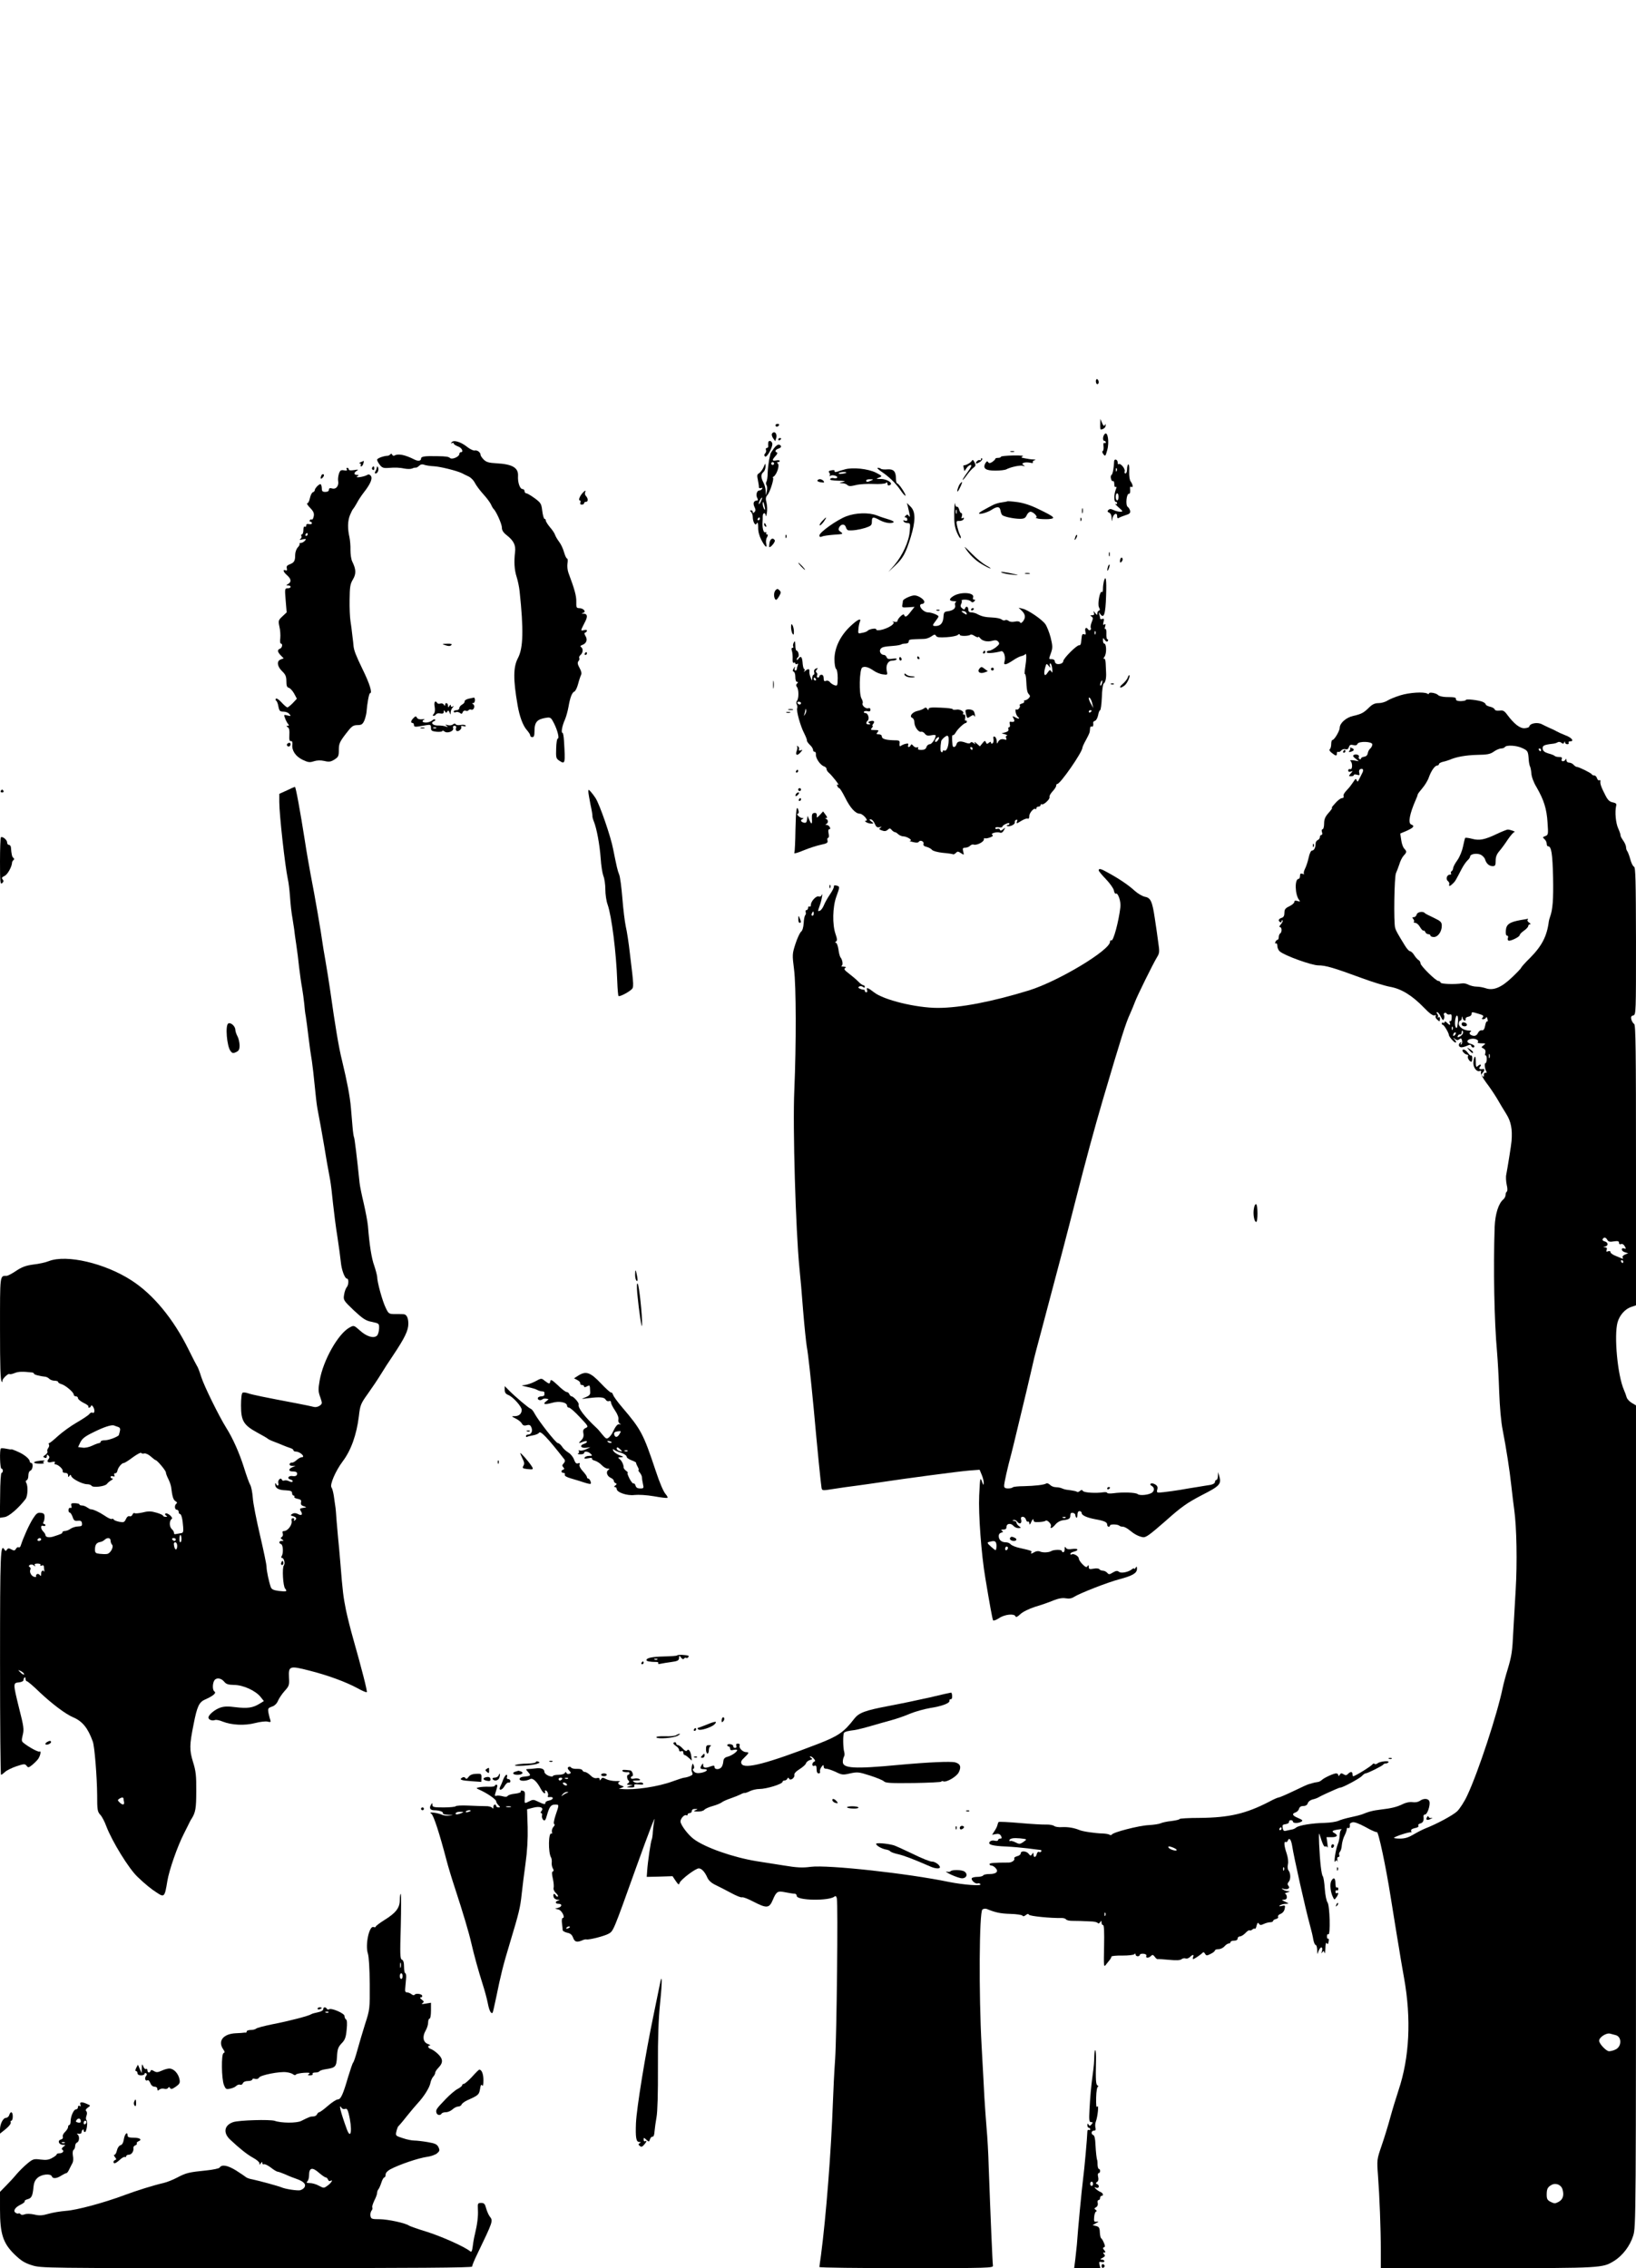 <?xml version="1.0" standalone="no"?>
<!DOCTYPE svg PUBLIC "-//W3C//DTD SVG 20010904//EN"
 "http://www.w3.org/TR/2001/REC-SVG-20010904/DTD/svg10.dtd">
<svg version="1.0" xmlns="http://www.w3.org/2000/svg"
 width="1154pt" height="1600pt" viewBox="0 0 1154 1600"
 preserveAspectRatio="xMidYMid meet">

<g transform="translate(0,1600) scale(0.1,-0.1)"
fill="#000000" stroke="none">
<path d="M7730 13311 c0 -12 5 -21 10 -21 6 0 10 6 10 14 0 8 -4 18 -10 21 -5
3 -10 -3 -10 -14z"/>
<path d="M7761 13008 c-1 -21 1 -38 3 -38 18 0 36 15 35 29 0 12 -2 13 -6 2
-4 -10 -10 -5 -19 15 l-12 29 -1 -37z"/>
<path d="M5470 13000 c0 -5 4 -10 9 -10 6 0 13 5 16 10 3 6 -1 10 -9 10 -9 0
-16 -4 -16 -10z"/>
<path d="M5445 12940 c-3 -5 0 -19 8 -31 l15 -21 7 21 c10 32 -14 57 -30 31z"/>
<path d="M7793 12939 c-15 -15 -17 -49 -3 -49 6 0 10 -5 10 -11 0 -5 -4 -7
-10 -4 -6 4 -8 -6 -6 -24 2 -17 -1 -32 -6 -33 -5 -2 -3 -12 5 -22 13 -17 15
-15 27 28 16 56 4 136 -17 115z"/>
<path d="M5490 12899 c0 -5 5 -7 10 -4 6 3 10 8 10 11 0 2 -4 4 -10 4 -5 0
-10 -5 -10 -11z"/>
<path d="M3185 12879 c-5 -8 -4 -10 3 -5 7 4 12 3 12 -2 0 -6 14 -15 30 -21
28 -9 43 -41 20 -41 -5 0 -10 -6 -10 -13 0 -18 -49 -40 -64 -29 -13 11 -29 13
-91 14 -91 2 -115 -2 -115 -17 0 -17 -21 -20 -48 -6 -65 33 -115 43 -140 27
-6 -3 -13 0 -15 6 -4 9 -8 9 -14 3 -4 -5 -12 -10 -18 -10 -30 -1 -75 -18 -75
-28 0 -7 9 -23 19 -36 15 -20 26 -24 57 -22 53 4 83 3 121 -5 18 -3 41 -3 50
1 10 5 22 7 26 6 4 -1 15 5 23 13 10 10 22 13 37 7 12 -4 42 -9 67 -10 44 -2
160 -31 196 -48 10 -6 33 -16 49 -24 17 -8 36 -28 44 -44 8 -17 34 -52 59 -80
25 -27 50 -61 56 -75 6 -14 14 -27 17 -30 17 -13 59 -106 59 -131 0 -20 10
-36 36 -56 48 -38 63 -70 57 -118 -8 -66 -5 -125 11 -174 8 -25 18 -71 21
-101 29 -272 26 -400 -11 -471 -34 -64 -35 -150 -3 -334 14 -81 38 -145 66
-176 12 -14 23 -30 23 -37 0 -7 7 -12 15 -12 11 0 15 11 15 41 0 66 18 86 85
96 28 4 33 0 53 -40 25 -50 39 -107 26 -107 -5 0 -10 -31 -11 -70 -2 -64 -1
-71 22 -86 42 -28 43 -22 33 143 -2 29 -6 53 -10 53 -12 0 -3 50 17 94 9 21
20 62 25 90 11 65 25 102 42 108 7 3 19 27 26 54 7 27 17 56 21 64 5 9 1 28
-11 48 -14 26 -16 37 -8 48 7 7 9 17 6 22 -3 6 1 15 9 22 18 15 20 46 3 56 -7
5 -4 10 11 15 28 11 37 37 21 62 -9 15 -10 22 -1 25 6 2 11 8 11 14 0 5 -9 6
-20 3 -23 -7 -24 -3 -10 25 6 11 15 29 20 40 16 32 12 50 -12 51 -18 1 -19 2
-5 6 25 6 3 33 -27 33 -20 0 -22 5 -21 46 1 41 -13 90 -55 202 -7 18 -10 49
-7 68 3 19 2 34 -3 34 -5 0 -14 19 -21 43 -6 23 -21 56 -33 72 -13 17 -26 39
-30 50 -3 11 -19 36 -36 55 -16 19 -30 41 -30 48 0 6 -4 12 -9 12 -5 0 -12 25
-16 55 -6 52 -10 58 -53 90 -26 19 -53 35 -59 35 -7 0 -13 7 -13 15 0 8 -6 15
-14 15 -19 0 -35 47 -32 93 3 58 -40 83 -154 89 -52 3 -70 8 -88 26 -12 12
-22 27 -22 32 0 19 -24 37 -42 32 -9 -2 -34 10 -55 27 -44 35 -96 50 -108 30z"/>
<path d="M5419 12878 c-1 -7 -1 -19 0 -25 1 -7 -3 -13 -10 -13 -6 0 -9 -6 -6
-14 3 -7 0 -19 -6 -25 -7 -7 -8 -14 -1 -21 13 -13 59 72 51 94 -7 19 -26 21
-28 4z"/>
<path d="M5459 12837 c-13 -18 -24 -34 -24 -37 -1 -3 -5 -23 -10 -45 -4 -22
-9 -62 -10 -90 0 -27 -4 -56 -9 -63 -4 -7 -4 -18 1 -25 5 -7 6 -25 2 -42 l-7
-30 -1 31 c0 18 -8 45 -16 60 -19 37 -19 58 0 74 8 7 15 24 15 39 -1 26 -1 26
-14 -5 -8 -18 -22 -36 -31 -42 -15 -8 -16 -16 -9 -48 4 -22 8 -44 7 -51 0 -6
6 -9 15 -6 10 4 13 2 8 -5 -4 -7 -13 -12 -20 -12 -18 0 -26 -33 -14 -54 5 -9
5 -16 1 -16 -25 -1 -34 -17 -22 -44 10 -20 10 -29 1 -38 -9 -9 -12 -9 -12 0 0
7 -5 12 -12 12 -9 0 -9 -3 0 -12 7 -7 12 -23 12 -37 0 -15 5 -33 10 -41 9 -13
11 -13 19 -1 6 10 9 0 9 -30 -1 -27 8 -60 22 -87 26 -50 43 -64 35 -29 -4 14
-2 35 5 46 8 15 8 21 0 21 -6 0 -8 4 -5 10 3 5 0 7 -7 5 -13 -5 -22 32 -19 75
1 8 1 25 1 38 0 26 19 30 21 5 1 -10 5 -2 8 17 4 19 3 52 -2 73 -8 30 -6 41 7
56 18 20 49 121 38 121 -4 0 -2 4 5 8 22 14 43 78 31 90 -9 9 -9 12 0 12 7 0
12 4 12 9 0 4 -11 6 -25 3 -30 -5 -31 2 -5 31 12 12 16 23 10 25 -17 6 -11 20
10 27 23 7 26 21 6 28 -8 3 -24 -8 -37 -26z m1 -107 c0 -5 -4 -10 -10 -10 -5
0 -10 5 -10 10 0 6 5 10 10 10 6 0 10 -4 10 -10z m-92 -265 c-6 -14 -13 -23
-15 -21 -5 5 15 46 22 46 3 0 -1 -11 -7 -25z m26 -40 c5 -22 4 -26 -4 -15 -5
8 -10 24 -10 34 0 26 6 18 14 -19z m-34 -85 c0 -5 -5 -10 -11 -10 -5 0 -7 5
-4 10 3 6 8 10 11 10 2 0 4 -4 4 -10z"/>
<path d="M7128 12813 c6 -2 18 -2 25 0 6 3 1 5 -13 5 -14 0 -19 -2 -12 -5z"/>
<path d="M7060 12778 c0 -5 -9 -8 -20 -8 -11 0 -20 -3 -20 -8 0 -4 -10 -13
-21 -21 -17 -10 -23 -10 -29 -1 -6 9 -11 6 -20 -9 -19 -36 3 -51 71 -51 33 0
67 4 77 9 32 17 100 31 118 25 15 -5 16 -4 4 5 -12 8 -12 11 3 17 9 3 29 3 43
0 15 -4 23 -3 20 3 -4 5 2 12 11 14 12 3 9 5 -8 6 -15 0 -41 4 -60 8 -28 5
-30 7 -14 14 11 4 -19 7 -67 6 -49 -1 -88 -5 -88 -9z"/>
<path d="M6920 12761 c0 -7 -4 -10 -9 -7 -5 3 -14 -1 -21 -9 -16 -19 0 -19 26
-1 10 8 16 18 11 22 -4 4 -7 2 -7 -5z"/>
<path d="M6854 12748 c-9 -14 -43 -32 -55 -30 -4 1 -4 -8 -1 -20 l5 -22 15 22
c8 12 21 22 29 22 10 0 3 -16 -21 -49 -20 -27 -36 -52 -36 -56 0 -5 13 10 29
32 16 23 38 47 48 54 16 12 17 18 7 38 -9 18 -14 20 -20 9z"/>
<path d="M7859 12748 c-2 -50 -10 -92 -18 -98 -6 -3 -8 -16 -4 -28 3 -12 9
-19 14 -16 5 3 9 -7 9 -21 0 -15 4 -24 10 -20 7 4 7 -3 0 -20 -13 -34 -13 -85
0 -85 6 0 10 -5 10 -11 0 -5 -6 -7 -12 -4 -7 4 3 -7 22 -24 32 -28 33 -30 13
-31 -12 0 -34 5 -48 12 -19 9 -28 9 -37 0 -8 -8 -7 -13 5 -18 10 -4 18 -18 18
-38 2 -29 2 -29 6 -4 5 32 33 47 33 17 0 -14 4 -18 13 -12 6 4 28 13 47 19 26
7 34 15 32 29 -2 11 -10 24 -18 30 -16 12 -8 95 10 92 6 -1 9 10 8 27 -3 18 0
26 7 22 15 -10 13 15 -3 37 -8 10 -12 38 -11 72 2 30 -1 52 -6 49 -5 -3 -9
-18 -9 -35 0 -16 -5 -29 -11 -29 -6 0 -9 6 -6 14 7 17 -28 60 -41 52 -6 -3 -9
2 -8 11 0 9 -5 18 -11 20 -7 3 -13 -1 -14 -9z m18 -70 c-3 -8 -6 -5 -6 6 -1
11 2 17 5 13 3 -3 4 -12 1 -19z m13 -183 c0 -14 -4 -25 -10 -25 -5 0 -10 11
-10 25 0 14 5 25 10 25 6 0 10 -11 10 -25z"/>
<path d="M2545 12740 c-11 -5 -14 -9 -7 -9 7 -1 10 -5 7 -11 -3 -5 -2 -10 3
-10 5 0 12 9 15 20 3 11 4 20 4 19 -1 0 -11 -4 -22 -9z"/>
<path d="M2625 12701 c-3 -5 -1 -12 5 -16 5 -3 10 1 10 9 0 18 -6 21 -15 7z"/>
<path d="M2660 12708 c-2 -5 -3 -11 -4 -15 -1 -5 -5 -14 -9 -20 -5 -8 -4 -13
3 -13 13 0 24 25 17 42 -3 7 -6 10 -7 6z"/>
<path d="M2446 12689 c5 -8 -1 -10 -19 -7 -22 4 -28 0 -36 -23 -5 -16 -8 -38
-6 -50 7 -35 -13 -62 -41 -55 -17 5 -24 2 -24 -9 0 -9 -9 -15 -25 -15 -20 0
-25 5 -25 24 0 14 -4 27 -8 30 -9 5 -42 -28 -42 -43 0 -5 -6 -11 -14 -14 -7
-3 -16 -22 -20 -41 -4 -20 -12 -36 -18 -36 -7 0 2 -15 19 -32 25 -26 30 -39
26 -60 -3 -15 -9 -25 -13 -23 -5 3 -11 1 -15 -5 -3 -5 -1 -10 4 -10 6 0 11 -5
11 -11 0 -6 -9 -9 -20 -6 -13 3 -20 0 -20 -10 0 -8 -4 -11 -10 -8 -6 4 -10 -7
-10 -24 0 -17 -5 -31 -11 -31 -5 0 -7 -5 -3 -11 3 -6 0 -16 -7 -21 -10 -7 -5
-8 15 -3 26 5 28 4 17 -9 -8 -9 -20 -16 -29 -16 -8 0 -13 -3 -9 -6 3 -3 -2
-15 -13 -26 -10 -11 -18 -34 -18 -53 0 -42 -7 -54 -39 -66 -18 -7 -24 -15 -20
-28 3 -14 1 -18 -9 -14 -22 8 -16 -12 11 -35 29 -26 32 -47 8 -61 -17 -10 -17
-10 0 -11 9 0 17 -4 17 -10 0 -5 -9 -10 -21 -10 -20 0 -21 -3 -14 -85 l7 -85
-30 -28 c-29 -27 -30 -31 -21 -73 6 -24 8 -61 6 -81 -3 -21 -1 -38 4 -38 15 0
10 -30 -6 -36 -20 -8 -19 -21 5 -47 l21 -21 -21 -8 c-30 -11 -25 -49 10 -83
24 -23 30 -37 30 -71 0 -31 4 -43 18 -46 9 -3 26 -21 37 -41 l19 -36 -29 -31
c-16 -16 -33 -30 -38 -30 -5 0 -24 16 -42 36 -18 20 -36 31 -39 25 -4 -5 -2
-12 3 -15 5 -3 12 -22 15 -41 6 -30 11 -35 35 -35 16 0 35 -7 42 -17 13 -15
11 -16 -13 -10 -27 7 -27 6 -17 -20 5 -15 15 -33 21 -40 8 -10 7 -13 -3 -13
-11 0 -11 -2 1 -10 10 -6 13 -23 11 -55 -2 -33 1 -45 11 -43 8 2 12 -6 10 -24
-5 -42 23 -84 73 -108 38 -18 50 -20 79 -10 22 7 47 8 74 2 33 -8 45 -6 71 10
28 18 31 25 31 68 0 43 6 57 48 112 42 55 51 62 82 63 29 0 37 5 49 30 7 16
14 44 16 60 5 64 18 135 25 135 18 0 -1 64 -53 170 -46 95 -59 129 -63 160 -1
14 -5 50 -9 80 -3 30 -9 75 -13 100 -4 25 -7 92 -6 150 1 90 4 110 23 142 24
40 23 71 -4 126 -8 15 -13 52 -13 82 1 30 -3 71 -7 90 -14 61 -13 114 3 155 9
22 19 42 23 45 3 3 15 21 26 41 10 20 32 53 49 75 47 60 63 98 50 117 -9 11
-17 13 -29 5 -25 -13 -87 -21 -67 -8 13 8 12 10 -2 10 -10 0 -18 4 -18 10 0 5
8 14 18 20 13 8 9 9 -20 4 -25 -4 -38 -2 -38 5 0 6 -5 11 -11 11 -5 0 -7 -5
-3 -11z m-276 -459 c0 -5 -5 -10 -11 -10 -5 0 -7 5 -4 10 3 6 8 10 11 10 2 0
4 -4 4 -10z"/>
<path d="M5960 12689 c-19 -5 -42 -12 -50 -15 -18 -6 -26 -5 -23 6 1 4 -9 5
-23 2 -18 -3 -22 -8 -14 -17 5 -6 6 -16 2 -20 -4 -5 -1 -5 6 -1 15 9 54 -2 47
-14 -3 -4 -14 -6 -24 -3 -10 3 -22 0 -25 -6 -5 -7 13 -11 56 -12 50 -1 57 -3
33 -9 -28 -7 -29 -8 -4 -9 14 0 30 -6 37 -13 9 -9 23 -9 59 0 27 7 82 10 123
8 42 -2 81 1 88 6 8 8 12 6 12 -5 0 -11 6 -14 15 -10 30 11 -13 43 -59 44 -38
0 -39 1 -16 10 25 10 24 11 -22 35 -54 27 -163 39 -218 23z m10 -23 c0 -2 -13
-6 -29 -8 -17 -2 -28 -1 -25 4 5 8 54 12 54 4z m175 -56 c-27 -12 -35 -12 -35
0 0 6 12 10 28 9 24 0 25 -1 7 -9z"/>
<path d="M6216 12674 c54 -36 101 -81 136 -132 16 -24 32 -41 35 -39 6 7 -47
87 -58 87 -5 0 -9 14 -9 31 0 53 -16 71 -60 68 -22 -2 -42 0 -46 4 -4 4 -14 7
-22 7 -8 0 3 -12 24 -26z"/>
<path d="M2266 12644 c-9 -23 -2 -28 13 -10 7 8 8 17 3 20 -6 3 -13 -1 -16
-10z"/>
<path d="M5766 12611 c-3 -5 8 -11 24 -13 24 -4 27 -2 19 9 -13 15 -35 17 -43
4z"/>
<path d="M6772 12588 c-13 -17 -27 -66 -15 -53 10 11 34 65 29 65 -2 0 -8 -6
-14 -12z"/>
<path d="M4109 12522 c-20 -22 -31 -52 -19 -52 5 0 7 -7 4 -15 -4 -9 0 -15 10
-15 9 0 16 5 16 10 0 6 6 10 14 10 16 0 15 25 -1 41 -6 6 -9 18 -6 25 7 18 2
17 -18 -4z"/>
<path d="M6731 12383 c-1 -72 3 -101 19 -139 11 -26 23 -44 26 -41 3 3 1 14
-5 25 -6 11 -14 37 -19 58 -8 38 -8 40 16 39 14 0 27 6 30 14 3 9 0 11 -8 6
-9 -5 -10 -2 -5 14 3 11 2 21 -3 21 -6 0 -13 11 -16 25 -4 14 -11 23 -16 20
-5 -3 -11 7 -13 22 -2 16 -5 -13 -6 -64z m16 -5 c-3 -7 -5 -2 -5 12 0 14 2 19
5 13 2 -7 2 -19 0 -25z"/>
<path d="M7107 12464 c-2 -2 -20 -5 -40 -8 -20 -2 -49 -11 -64 -19 -16 -8 -45
-24 -65 -35 -21 -11 -35 -22 -32 -25 8 -7 62 9 89 27 38 25 57 24 62 -4 2 -13
7 -28 12 -33 12 -12 79 -26 124 -27 30 0 40 5 49 25 6 14 18 25 27 25 20 0 57
-39 38 -41 -6 -1 1 -4 17 -8 16 -3 49 -4 72 -3 55 5 46 14 -67 69 -56 28 -108
45 -152 51 -37 5 -68 7 -70 6z"/>
<path d="M6404 12426 c16 -68 18 -81 7 -66 -8 12 -13 12 -23 2 -9 -9 -9 -12 0
-12 7 0 12 -7 12 -15 0 -9 -6 -12 -17 -8 -11 4 -14 3 -9 -5 4 -7 17 -12 28
-12 19 0 20 -4 15 -59 -6 -72 -51 -169 -108 -237 l-43 -49 48 45 c57 54 75 88
110 201 35 114 35 179 0 214 l-27 27 7 -26z"/>
<path d="M7632 12395 c0 -16 2 -22 5 -12 2 9 2 23 0 30 -3 6 -5 -1 -5 -18z"/>
<path d="M5970 12358 c-66 -25 -190 -113 -190 -135 0 -11 5 -13 18 -8 9 5 48
10 85 13 63 4 67 5 48 19 -17 11 -19 18 -11 34 14 25 40 24 47 -1 3 -11 10
-20 17 -21 31 -3 76 4 119 17 42 14 47 19 47 45 0 34 8 36 57 9 38 -20 83 -26
97 -13 3 4 -13 12 -36 19 -24 7 -61 19 -83 28 -57 22 -149 19 -215 -6z"/>
<path d="M5800 12325 c-13 -14 -21 -27 -18 -31 3 -3 16 9 28 25 26 37 22 40
-10 6z"/>
<path d="M7621 12334 c0 -11 3 -14 6 -6 3 7 2 16 -1 19 -3 4 -6 -2 -5 -13z"/>
<path d="M5390 12301 c0 -6 4 -13 10 -16 6 -3 7 1 4 9 -7 18 -14 21 -14 7z"/>
<path d="M5541 12214 c0 -11 3 -14 6 -6 3 7 2 16 -1 19 -3 4 -6 -2 -5 -13z"/>
<path d="M7586 12215 c-9 -26 -7 -32 5 -12 6 10 9 21 6 23 -2 3 -7 -2 -11 -11z"/>
<path d="M5428 12170 c-3 -16 -3 -30 -1 -30 13 0 44 40 38 49 -12 21 -33 11
-37 -19z"/>
<path d="M6805 12140 c28 -48 75 -94 121 -120 28 -17 55 -30 60 -30 5 1 -9 10
-31 22 -22 12 -67 48 -100 82 -32 33 -55 54 -50 46z"/>
<path d="M7822 12090 c0 -14 2 -19 5 -12 2 6 2 18 0 25 -3 6 -5 1 -5 -13z"/>
<path d="M7907 12064 c-4 -4 -7 -14 -7 -23 0 -11 3 -12 11 -4 6 6 10 16 7 23
-2 6 -7 8 -11 4z"/>
<path d="M5650 12005 c13 -14 26 -25 28 -25 3 0 -5 11 -18 25 -13 14 -26 25
-28 25 -3 0 5 -11 18 -25z"/>
<path d="M7816 12005 c-3 -9 -6 -22 -5 -28 0 -7 5 -1 10 12 5 13 8 26 5 28 -2
2 -6 -3 -10 -12z"/>
<path d="M7067 11960 c13 -5 46 -12 75 -14 44 -5 47 -4 18 3 -61 15 -118 22
-93 11z"/>
<path d="M7233 11953 c9 -2 23 -2 30 0 6 3 -1 5 -18 5 -16 0 -22 -2 -12 -5z"/>
<path d="M7786 11898 c-3 -13 -6 -36 -6 -52 0 -16 -3 -26 -7 -22 -14 14 -33
-85 -21 -108 8 -15 8 -21 -1 -24 -6 -2 -11 -11 -11 -20 0 -13 -3 -12 -15 4
-13 16 -14 16 -9 2 4 -13 1 -18 -12 -18 -15 0 -16 -2 -5 -9 12 -8 12 -14 2
-39 -7 -17 -10 -35 -7 -41 4 -5 2 -12 -3 -15 -5 -4 -12 -2 -16 4 -12 20 -25
10 -19 -15 5 -20 3 -24 -9 -19 -13 4 -16 -3 -19 -38 -2 -30 -7 -42 -16 -40
-16 3 -112 -93 -112 -112 0 -15 -27 -25 -47 -19 -7 3 -13 11 -13 19 0 8 -9 14
-20 14 -24 0 -23 -2 -6 46 12 35 11 48 -3 107 -10 37 -27 80 -38 95 -25 34
-121 99 -159 108 l-29 7 23 -22 c25 -25 28 -48 8 -74 -10 -12 -16 -15 -21 -7
-4 7 -19 9 -36 5 -18 -4 -36 -2 -44 5 -8 6 -19 9 -25 5 -6 -4 -17 -1 -25 5 -8
7 -38 13 -67 14 -52 2 -75 8 -110 27 -10 5 -27 9 -38 9 -13 0 -20 7 -20 20 0
22 -16 27 -23 8 -3 -10 -7 -10 -20 1 -12 9 -14 18 -7 31 5 9 6 20 3 24 -3 3 7
6 23 6 17 0 35 -5 42 -12 9 -9 15 -9 24 0 9 9 9 12 -1 12 -8 0 -11 6 -7 15 14
36 -89 43 -141 9 -31 -20 -29 -34 5 -35 15 0 22 -3 16 -5 -7 -3 -10 -13 -7
-23 6 -22 -14 -38 -51 -43 -25 -3 -29 -7 -31 -40 -2 -41 -20 -63 -52 -64 -28
-1 -28 4 -3 36 11 14 20 28 20 31 0 10 -49 29 -74 29 -24 0 -56 28 -56 48 0 7
7 12 15 12 8 0 15 6 15 14 0 18 -43 46 -70 46 -23 0 -80 -26 -81 -38 0 -4 -2
-17 -4 -28 -4 -19 -1 -21 41 -18 l45 3 -27 -34 c-28 -37 -40 -43 -47 -22 -5
13 -47 -28 -47 -45 0 -5 -10 -7 -22 -4 -13 3 -17 3 -11 0 10 -4 10 -9 -1 -20
-29 -28 -116 -53 -116 -33 0 10 -52 1 -60 -11 -3 -4 -19 -11 -37 -14 -31 -7
-31 -7 -28 26 1 18 6 41 10 51 13 30 -14 19 -65 -29 -72 -67 -113 -152 -114
-232 0 -37 5 -66 12 -71 6 -4 11 -31 11 -64 -1 -54 -2 -57 -22 -51 -12 4 -27
14 -33 22 -6 9 -18 13 -28 9 -12 -5 -16 0 -16 18 0 16 -6 25 -15 25 -8 0 -15
-4 -15 -10 0 -5 -5 -10 -11 -10 -6 0 -9 7 -6 15 4 8 2 17 -4 21 -6 4 -6 11 2
20 10 12 9 13 -5 8 -11 -4 -16 -14 -13 -25 3 -11 1 -19 -4 -19 -5 0 -9 -10
-10 -22 0 -22 -1 -22 -11 2 -6 14 -10 33 -9 43 3 20 -9 22 -28 5 -11 -10 -13
-10 -7 0 4 6 4 12 -1 12 -4 0 -9 16 -11 36 -3 49 -12 61 -29 39 -7 -11 -13
-14 -13 -8 0 7 4 14 9 17 11 7 2 46 -10 46 -5 0 -9 17 -9 38 -1 30 -3 34 -11
19 -5 -9 -7 -22 -4 -27 3 -6 1 -10 -5 -10 -7 0 -9 -8 -4 -22 4 -13 6 -38 5
-56 -1 -21 2 -31 9 -27 5 3 10 1 10 -5 0 -6 5 -8 12 -4 8 5 9 2 5 -10 -4 -10
-7 -22 -7 -27 0 -5 -4 -9 -10 -9 -5 0 -7 8 -4 18 4 13 3 13 -7 -2 -9 -15 -9
-21 -1 -24 7 -2 12 -19 12 -38 0 -20 5 -34 12 -34 9 0 9 -3 0 -12 -8 -8 -8
-15 -1 -24 14 -17 14 -81 1 -97 -6 -7 -7 -18 -2 -26 4 -8 6 -20 3 -27 -7 -18
23 -127 49 -176 12 -24 21 -47 20 -52 -2 -4 8 -18 20 -30 13 -11 23 -28 23
-36 0 -8 5 -14 11 -13 6 1 10 -8 9 -20 -2 -26 31 -74 57 -83 10 -3 18 -11 18
-18 0 -8 7 -19 15 -26 22 -18 83 -96 68 -87 -9 6 -11 3 -7 -7 3 -9 10 -16 14
-16 4 0 23 -30 41 -66 36 -73 73 -114 104 -114 22 -1 65 -50 43 -50 -9 0 -9
-3 2 -10 8 -5 24 -10 35 -10 20 1 20 1 1 15 -16 12 -17 15 -4 15 9 0 21 -14
28 -30 10 -24 17 -29 34 -25 16 5 18 4 6 -4 -12 -8 -10 -12 10 -19 18 -7 29
-6 41 4 14 13 18 12 29 -1 7 -8 17 -15 22 -15 5 0 16 -7 24 -15 9 -8 25 -15
37 -15 26 -1 69 -29 46 -31 -8 -1 2 -5 21 -9 22 -6 37 -5 41 2 10 16 40 1 33
-15 -3 -10 4 -17 22 -21 15 -4 33 -14 38 -21 6 -8 39 -17 76 -21 36 -3 68 -8
72 -10 4 -3 13 2 20 9 11 12 16 12 36 -1 22 -15 23 -14 16 11 -5 23 -3 27 14
27 11 0 27 6 34 13 7 8 19 12 26 9 21 -7 72 19 72 36 0 8 3 13 6 9 3 -3 19 -1
36 5 21 8 26 13 17 19 -16 10 34 24 56 15 9 -3 19 3 26 17 12 21 11 21 -6 7
-13 -11 -19 -12 -22 -3 -2 7 -11 9 -19 6 -8 -3 -14 0 -14 5 0 6 11 9 25 6 14
-2 25 -1 25 4 0 5 11 14 25 20 15 7 25 8 25 2 0 -6 -5 -10 -12 -10 -6 0 -9 -2
-6 -5 12 -12 58 7 56 23 -2 8 3 17 10 19 8 3 10 -1 5 -13 -6 -16 -2 -15 30 5
20 12 41 20 47 16 6 -3 10 4 10 17 0 24 33 61 44 51 3 -4 6 -1 6 5 0 7 7 12
15 12 8 0 15 5 15 11 0 5 4 8 8 5 12 -7 60 37 55 51 -3 7 7 25 21 40 14 15 26
33 26 40 0 7 3 13 8 13 21 0 174 220 177 255 0 6 11 30 25 55 26 49 27 51 29
81 0 11 6 17 11 14 9 -6 14 8 11 28 -1 4 5 10 14 13 8 3 17 21 21 40 3 19 10
34 14 34 4 0 10 41 12 90 1 50 8 94 13 98 13 9 19 39 17 77 -1 17 -2 47 -3 67
-1 23 -6 35 -12 31 -6 -3 -4 3 4 15 16 22 14 92 -2 92 -5 0 -9 10 -9 22 0 21
1 21 13 3 10 -12 16 -14 21 -7 4 7 3 12 -2 12 -6 0 -9 18 -8 39 1 22 -2 37 -7
34 -5 -3 -6 4 -2 17 5 17 4 20 -5 15 -10 -6 -11 -1 -6 18 5 21 3 25 -9 21 -8
-4 -15 -2 -15 4 0 6 -3 19 -6 29 -6 17 -6 17 8 0 25 -33 36 1 40 131 4 114 -2
152 -16 100z m-971 -219 c11 -17 2 -18 -19 -3 -17 12 -17 14 -4 14 9 0 20 -5
23 -11z m912 -151 c-3 -8 -6 -5 -6 6 -1 11 2 17 5 13 3 -3 4 -12 1 -19z
m-1051 -23 c36 2 72 9 80 16 9 8 14 8 14 1 0 -11 65 -10 76 1 4 3 17 -1 30
-10 13 -8 24 -11 24 -7 0 5 6 2 13 -7 16 -21 52 -29 87 -19 22 6 32 4 42 -7
10 -13 8 -19 -17 -39 -17 -13 -38 -24 -47 -24 -10 0 -18 -5 -18 -11 0 -10 54
-6 102 7 19 5 34 -42 23 -75 -8 -26 12 -22 61 11 22 15 48 28 59 30 11 2 23 8
27 13 10 13 9 -36 -1 -97 -4 -26 -5 -45 -2 -43 4 2 7 -13 9 -33 4 -78 7 -97
20 -110 10 -11 9 -16 -2 -28 -8 -8 -20 -14 -26 -14 -6 0 -9 -4 -6 -9 3 -5 -4
-11 -16 -14 -12 -4 -19 -9 -15 -13 8 -9 -12 -36 -23 -29 -14 9 -5 -40 10 -52
19 -15 5 -17 -21 -2 -19 10 -19 9 -9 -10 11 -21 4 -27 -24 -22 -5 1 -6 -7 -3
-19 3 -11 1 -20 -5 -20 -6 0 -8 -6 -5 -14 4 -9 -4 -17 -21 -22 l-27 -7 25 -7
c14 -5 20 -8 13 -9 -7 -1 -10 -8 -6 -17 5 -13 2 -15 -13 -10 -22 6 -38 -2 -47
-24 -3 -9 -6 -4 -6 11 -1 15 -7 29 -14 32 -10 4 -13 -2 -9 -18 2 -12 -1 -26
-7 -29 -6 -4 -11 -2 -11 5 0 8 -4 8 -15 -1 -12 -10 -16 -9 -21 4 -5 13 -9 12
-24 -7 l-18 -22 -23 20 c-13 12 -19 14 -14 5 7 -13 6 -13 -7 -2 -11 8 -18 9
-22 3 -5 -7 -15 -7 -32 -1 -39 15 -61 12 -67 -10 -6 -22 -26 -27 -28 -7 -5 46
-4 75 2 71 5 -2 13 6 20 18 13 24 59 68 72 68 4 0 7 5 7 11 0 5 -4 8 -9 5 -4
-3 -6 6 -3 19 3 16 0 25 -9 25 -7 0 -10 3 -6 6 12 13 -21 33 -47 28 -14 -2
-26 -1 -26 3 0 5 -38 9 -85 11 -66 3 -85 1 -85 -10 0 -10 -2 -10 -9 1 -7 11
-13 12 -23 4 -7 -6 -28 -14 -46 -18 -37 -8 -61 -39 -37 -49 8 -3 15 -17 15
-32 0 -31 30 -72 48 -66 7 2 19 -4 26 -14 10 -13 21 -16 44 -11 18 4 32 3 32
-1 0 -22 -27 -62 -42 -62 -9 0 -20 -9 -23 -20 -4 -14 -15 -20 -36 -20 -20 0
-28 4 -23 11 4 7 1 10 -7 7 -8 -3 -20 2 -27 11 -10 12 -15 13 -18 4 -8 -18
-25 -16 -18 1 4 11 0 13 -18 9 -13 -3 -28 -10 -34 -15 -8 -5 -10 -1 -9 16 3
22 -1 24 -42 24 -58 2 -83 10 -83 28 0 8 -9 14 -21 14 -18 0 -19 2 -9 15 11
13 8 15 -20 15 -28 0 -31 2 -20 15 7 8 9 15 5 15 -4 0 -2 6 4 13 14 18 5 26
-20 20 -16 -5 -18 -8 -7 -14 10 -7 9 -9 -4 -9 -20 0 -23 11 -7 27 14 14 2 53
-17 53 -8 0 -13 4 -10 9 3 5 15 7 26 4 14 -4 20 0 20 11 0 9 -6 13 -15 10 -17
-7 -49 21 -40 36 3 5 -1 20 -8 32 -19 30 -15 207 5 219 17 11 45 3 82 -23 16
-11 44 -23 63 -25 34 -5 35 -4 28 25 -8 40 9 72 40 72 13 0 26 4 30 9 3 6 -9
7 -30 4 -26 -4 -36 -2 -41 11 -3 9 -12 16 -19 16 -20 0 -35 24 -25 40 9 15 23
19 93 24 27 2 51 7 54 10 4 3 17 6 30 6 14 0 23 6 23 15 0 15 4 15 108 18 15
0 38 8 52 18 21 15 26 15 33 3 6 -10 24 -12 73 -9z m730 -202 c-3 9 -2 17 3
17 5 0 11 -17 13 -37 3 -28 2 -33 -6 -20 -9 14 -12 13 -27 -9 -20 -32 -30 -13
-17 35 9 32 10 32 24 15 14 -17 15 -17 10 -1z m-1651 -93 c3 -5 1 -10 -4 -10
-6 0 -11 5 -11 10 0 6 2 10 4 10 3 0 8 -4 11 -10z m2018 -30 c-3 -12 -8 -19
-11 -16 -5 6 5 36 12 36 2 0 2 -9 -1 -20z m-68 -145 l7 -30 -16 29 c-18 31
-22 56 -7 41 5 -6 13 -23 16 -40z m-2055 5 c0 -5 -4 -10 -9 -10 -6 0 -13 5
-16 10 -3 6 1 10 9 10 9 0 16 -4 16 -10z m30 -77 c-11 -17 -11 -17 -6 0 3 10
6 24 7 30 0 9 2 9 5 0 3 -7 0 -20 -6 -30z m2020 23 c0 -3 -4 -8 -10 -11 -5 -3
-10 -1 -10 4 0 6 5 11 10 11 6 0 10 -2 10 -4z m-1009 -188 c5 -54 -13 -104
-32 -92 -5 3 -9 0 -9 -6 0 -6 -4 -8 -10 -5 -8 5 -8 33 -1 77 2 11 32 38 42 38
5 0 9 -6 10 -12z m-73 -17 c-7 -11 -16 -17 -20 -14 -10 5 10 33 23 33 5 0 4
-9 -3 -19z m242 -61 c0 -5 -2 -10 -4 -10 -3 0 -8 5 -11 10 -3 6 -1 10 4 10 6
0 11 -4 11 -10z"/>
<path d="M6935 11400 c-3 -5 -1 -10 4 -10 6 0 11 5 11 10 0 6 -2 10 -4 10 -3
0 -8 -4 -11 -10z"/>
<path d="M6343 11355 c0 -8 4 -15 9 -15 4 0 8 4 8 9 0 6 -4 12 -8 15 -5 3 -9
-1 -9 -9z"/>
<path d="M6470 11360 c0 -5 5 -10 11 -10 5 0 7 5 4 10 -3 6 -8 10 -11 10 -2 0
-4 -4 -4 -10z"/>
<path d="M6909 11284 c-18 -22 2 -39 34 -28 l25 9 -23 17 c-20 16 -24 16 -36
2z"/>
<path d="M6990 11280 c0 -5 5 -10 10 -10 6 0 10 5 10 10 0 6 -4 10 -10 10 -5
0 -10 -4 -10 -10z"/>
<path d="M6380 11242 c0 -14 41 -26 67 -19 11 3 6 5 -12 6 -17 0 -36 6 -43 13
-9 9 -12 9 -12 0z"/>
<path d="M6810 10986 c0 -6 3 -21 6 -33 6 -21 8 -21 29 -7 18 12 24 12 28 2 3
-7 5 -4 4 8 -1 11 -6 25 -11 30 -15 13 -56 13 -56 0z"/>
<path d="M5472 11838 c-14 -14 -16 -47 -4 -65 6 -9 13 -3 26 18 16 27 16 33 4
45 -11 11 -16 12 -26 2z"/>
<path d="M6850 11699 c0 -5 5 -7 10 -4 6 3 10 8 10 11 0 2 -4 4 -10 4 -5 0
-10 -5 -10 -11z"/>
<path d="M6608 11693 c7 -3 16 -2 19 1 4 3 -2 6 -13 5 -11 0 -14 -3 -6 -6z"/>
<path d="M5580 11575 c0 -16 5 -37 10 -45 7 -12 10 -8 10 15 0 17 -5 37 -10
45 -7 12 -10 8 -10 -15z"/>
<path d="M3143 11448 c21 -7 32 -7 40 1 8 8 0 11 -28 10 -40 -1 -40 -1 -12
-11z"/>
<path d="M4125 11390 c-3 -5 -1 -10 4 -10 6 0 11 5 11 10 0 6 -2 10 -4 10 -3
0 -8 -4 -11 -10z"/>
<path d="M7955 11221 c-3 -11 -20 -32 -36 -46 -31 -25 -19 -36 13 -11 18 13
42 65 34 73 -2 3 -7 -5 -11 -16z"/>
<path d="M5453 11170 c0 -25 2 -35 4 -22 2 12 2 32 0 45 -2 12 -4 2 -4 -23z"/>
<path d="M7838 11173 c7 -3 16 -2 19 1 4 3 -2 6 -13 5 -11 0 -14 -3 -6 -6z"/>
<path d="M9878 11095 c-36 -11 -77 -28 -91 -37 -15 -10 -43 -18 -62 -18 -27 0
-44 -8 -67 -30 -38 -38 -54 -47 -112 -60 -50 -11 -95 -50 -96 -84 0 -22 -38
-86 -51 -86 -5 0 -9 -13 -9 -29 0 -17 -5 -33 -10 -36 -6 -4 -1 -15 14 -26 29
-23 36 -24 36 -3 0 8 4 13 9 10 5 -3 14 1 21 9 7 9 21 13 31 10 12 -4 19 1 24
15 5 15 12 19 31 14 16 -4 26 -1 29 8 8 21 105 18 105 -3 0 -9 -6 -22 -14 -29
-8 -6 -16 -21 -18 -33 -2 -14 -11 -23 -25 -25 -13 -2 -23 -8 -23 -13 0 -6 -5
-7 -10 -4 -6 4 -8 11 -5 16 8 12 -21 23 -36 13 -8 -5 -4 -13 12 -25 l24 -19
-35 6 c-19 3 -30 2 -25 -3 17 -13 16 -65 -1 -59 -8 3 -14 -1 -14 -9 0 -9 6
-12 18 -8 16 6 16 5 0 -13 -16 -19 -16 -20 2 -20 11 0 20 4 20 9 0 5 10 5 21
2 19 -6 21 -4 17 13 -4 12 0 23 7 26 18 7 25 -3 16 -23 -5 -9 -15 -29 -22 -44
-11 -23 -14 -25 -19 -12 -5 15 -9 13 -24 -11 -11 -16 -26 -37 -35 -46 -31 -33
-37 -44 -33 -56 2 -6 -3 -12 -10 -12 -13 0 -36 -19 -66 -55 -7 -8 -10 -15 -6
-15 3 0 -8 -16 -25 -35 -24 -27 -31 -45 -31 -75 0 -22 -5 -40 -11 -40 -6 0 -8
-9 -4 -20 4 -11 2 -20 -4 -20 -6 0 -11 -7 -11 -15 0 -9 -7 -18 -15 -21 -8 -4
-15 -14 -15 -24 0 -29 -11 -50 -25 -50 -8 0 -18 -21 -24 -50 -6 -28 -18 -64
-26 -79 -8 -16 -11 -32 -7 -35 3 -4 -1 -4 -11 0 -13 4 -17 1 -17 -15 0 -12 -5
-21 -10 -21 -29 0 -26 -112 4 -149 9 -11 7 -13 -12 -7 -15 5 -22 3 -22 -6 0
-8 -16 -22 -35 -31 -28 -13 -35 -22 -35 -46 0 -21 -6 -32 -20 -36 -22 -7 -26
-20 -10 -30 6 -3 10 -1 10 6 0 7 3 9 7 6 3 -4 -2 -16 -12 -27 -10 -11 -13 -20
-7 -20 15 0 16 -36 2 -45 -5 -3 -10 -15 -10 -26 0 -10 -4 -19 -9 -19 -5 0 -12
-7 -15 -16 -3 -8 -2 -12 4 -9 6 3 10 -5 10 -18 0 -13 8 -31 18 -39 33 -29 224
-98 271 -98 52 0 109 -17 302 -88 75 -28 166 -56 203 -63 80 -14 156 -60 241
-148 38 -40 63 -57 73 -54 9 4 13 2 9 -4 -4 -6 1 -18 11 -26 16 -15 18 -15 19
4 1 12 -2 17 -10 13 -7 -4 -9 -4 -5 1 4 4 3 14 -3 22 -7 8 -8 13 -1 13 5 0 17
-15 25 -32 13 -26 17 -29 22 -16 4 9 4 21 1 27 -4 5 -2 12 3 15 5 4 13 1 16
-5 4 -5 13 -8 21 -5 9 3 14 -2 14 -14 0 -26 -3 -36 -12 -33 -4 2 -5 -4 -2 -12
8 -19 -1 -19 -20 1 -9 9 -16 11 -16 4 0 -6 -4 -8 -10 -5 -5 3 -10 1 -10 -4 0
-6 3 -11 8 -11 8 0 42 -57 42 -71 0 -6 11 -22 25 -37 25 -27 37 -19 13 8 -11
12 -10 12 5 1 13 -10 20 -11 31 -2 11 9 15 7 19 -9 3 -11 0 -23 -5 -27 -7 -4
-8 -1 -3 7 5 9 4 11 -3 6 -18 -11 -14 -33 6 -34 9 0 28 5 41 11 19 9 25 9 28
0 5 -15 23 -17 23 -3 0 5 -11 12 -25 16 -35 9 -31 31 5 36 29 4 57 -12 43 -25
-3 -4 9 -7 27 -7 31 0 32 -1 15 -14 -18 -13 -18 -14 0 -23 12 -7 16 -17 12
-32 -3 -11 -2 -19 2 -16 4 2 8 -9 8 -25 0 -17 -4 -30 -9 -30 -9 0 -4 -42 7
-60 4 -6 1 -9 -7 -8 -7 2 -12 -5 -11 -16 1 -13 -2 -15 -10 -7 -8 8 -8 14 1 23
13 13 16 29 5 27 -27 -4 -35 1 -23 16 15 18 -1 20 -18 3 -9 -9 -12 -2 -12 32
0 48 -11 48 -17 -2 -4 -35 22 -72 45 -63 10 3 12 0 8 -10 -3 -9 12 -38 38 -73
24 -31 58 -82 76 -112 17 -30 47 -80 66 -110 32 -52 43 -105 36 -190 -1 -22
-30 -200 -37 -235 -4 -16 -2 -49 3 -73 6 -24 6 -44 1 -48 -5 -3 -9 -13 -9 -23
0 -10 -7 -24 -15 -31 -35 -29 -58 -103 -62 -194 -10 -290 -3 -667 17 -886 5
-58 12 -184 15 -280 4 -106 13 -212 25 -270 25 -129 48 -275 61 -395 6 -55 15
-129 20 -165 17 -120 22 -373 10 -570 -6 -107 -14 -240 -17 -295 -6 -133 -11
-166 -39 -260 -14 -44 -29 -102 -35 -130 -38 -185 -172 -594 -250 -760 -20
-44 -53 -94 -71 -112 -31 -29 -144 -90 -229 -123 -19 -8 -56 -27 -81 -42 -34
-20 -59 -28 -94 -28 -27 0 -45 3 -42 6 11 11 111 43 119 38 4 -3 5 1 2 9 -3
10 5 16 26 21 19 3 29 10 25 17 -4 6 2 13 14 16 19 5 26 20 22 50 -1 7 4 13
11 13 16 0 38 65 31 91 -6 23 -41 25 -68 5 -12 -8 -32 -12 -51 -9 -19 3 -46
-2 -72 -15 -39 -19 -80 -29 -151 -37 -58 -7 -84 -14 -136 -35 -11 -4 -47 -13
-80 -20 -33 -7 -71 -18 -85 -25 -14 -6 -56 -13 -94 -14 -90 -2 -184 -17 -203
-33 -8 -7 -22 -13 -31 -14 -9 -2 -26 -5 -38 -8 -17 -5 -23 -1 -26 19 -4 20 -1
24 21 27 14 2 25 9 23 16 -1 6 5 12 13 12 8 0 15 -4 15 -10 0 -13 40 -13 60 0
12 7 7 12 -23 25 -41 17 -47 30 -18 40 10 3 21 15 24 25 3 13 14 20 30 20 17
0 28 7 32 20 3 11 18 22 33 26 15 3 34 10 42 15 8 5 31 16 50 25 19 8 49 22
67 30 17 8 34 14 38 14 17 0 135 64 151 81 9 10 21 19 26 19 14 0 122 54 126
63 2 4 10 7 17 7 8 0 16 4 19 9 8 13 -61 6 -77 -8 -8 -6 -17 -8 -21 -4 -4 4
-10 3 -14 -2 -10 -15 -124 -85 -137 -85 -3 0 -5 7 -5 15 0 19 -15 19 -32 1
-10 -10 -17 -11 -31 -2 -14 9 -20 8 -27 -4 -6 -10 -10 -11 -10 -2 0 6 -7 12
-15 12 -18 0 -86 -31 -103 -48 -7 -6 -20 -13 -28 -13 -15 -2 -29 -5 -41 -9 -5
-2 -12 -4 -18 -5 -5 0 -54 -22 -107 -48 -54 -26 -103 -47 -109 -47 -6 0 -36
-13 -67 -30 -163 -84 -280 -112 -489 -114 -79 0 -143 -4 -143 -8 0 -4 -26 -10
-57 -14 -32 -3 -66 -11 -76 -16 -10 -5 -49 -11 -85 -13 -68 -3 -254 -51 -260
-67 -2 -4 -9 -5 -15 -1 -7 5 -28 8 -47 9 -52 1 -142 14 -165 24 -36 15 -79 23
-123 21 -24 -2 -49 2 -56 8 -8 6 -33 11 -57 10 -24 -1 -108 4 -187 11 -79 7
-145 10 -148 7 -3 -3 -6 -12 -8 -20 -1 -8 -10 -27 -20 -42 l-18 -28 26 5 c19
4 29 0 37 -13 7 -15 6 -19 -6 -19 -8 0 -15 -5 -15 -10 0 -6 -10 -8 -23 -5 -15
4 -28 1 -36 -8 -15 -19 18 -29 119 -33 41 -2 109 -8 150 -13 41 -6 81 -10 88
-11 7 0 10 -5 7 -10 -4 -6 -11 -8 -16 -4 -6 3 -13 -3 -16 -15 -6 -25 -23 -28
-23 -3 0 15 -2 15 -10 2 -9 -13 -12 -13 -24 3 -16 20 -56 23 -56 3 0 -8 -11
-17 -25 -20 -14 -4 -23 -10 -21 -15 8 -12 -16 -30 -39 -30 -100 0 -135 -3
-135 -11 0 -6 6 -10 13 -10 8 0 21 -8 30 -18 23 -25 4 -42 -44 -42 -21 0 -41
-4 -44 -10 -3 -5 -21 -10 -40 -10 -19 0 -36 -4 -40 -9 -8 -13 25 -43 41 -37 7
3 16 0 20 -6 9 -14 -120 -4 -221 16 -294 61 -854 122 -976 107 -59 -8 -98 -6
-194 10 -66 10 -151 24 -190 30 -165 27 -365 97 -443 157 -40 30 -92 100 -92
123 0 21 28 51 41 44 5 -4 9 -1 9 4 0 6 7 11 15 11 8 0 15 7 15 15 0 9 9 15
23 14 21 0 21 -1 2 -9 -16 -7 -13 -9 16 -9 20 -1 42 5 48 13 6 7 33 19 59 26
26 7 54 19 62 25 8 7 37 20 64 29 26 9 58 22 70 28 11 7 25 11 29 10 4 -1 21
5 37 13 16 8 46 15 66 15 51 0 164 35 164 51 0 5 6 9 14 9 8 0 17 6 20 13 5 9
7 9 12 0 8 -18 42 6 37 26 -2 10 11 25 37 41 22 14 43 32 45 41 3 9 16 20 28
23 18 5 20 8 7 16 -8 5 -10 10 -4 10 6 0 18 -7 25 -17 11 -13 11 -17 2 -20 -7
-3 -13 -12 -13 -20 0 -9 6 -13 15 -9 11 4 15 -2 15 -24 0 -20 5 -30 15 -30 8
0 12 6 9 13 -2 7 2 21 10 32 13 17 15 18 16 3 0 -10 7 -16 18 -15 10 0 39 -10
66 -22 44 -22 52 -23 103 -11 51 11 61 10 139 -15 47 -15 91 -33 99 -41 11
-12 51 -14 210 -12 107 2 195 6 195 10 0 4 6 5 14 2 22 -9 94 33 109 64 19 38
11 60 -26 70 -32 8 -188 1 -397 -18 -316 -30 -397 -25 -395 23 0 12 4 28 8 35
5 7 5 21 2 33 -9 28 -10 127 -1 136 8 8 27 13 76 19 19 3 71 16 115 29 44 13
109 31 145 41 36 10 95 30 131 46 37 15 99 32 139 39 84 13 141 34 137 52 -1
6 3 11 9 10 7 -1 11 9 10 22 0 14 -4 25 -7 25 -4 0 -71 -15 -150 -34 -79 -18
-209 -45 -289 -60 -169 -32 -211 -48 -244 -90 -73 -95 -112 -122 -256 -178
-357 -138 -517 -180 -539 -141 -7 14 -3 24 20 45 33 32 35 38 12 38 -23 0 -53
29 -46 46 3 9 -1 14 -12 14 -11 0 -15 -5 -11 -15 3 -9 0 -15 -9 -15 -8 0 -14
5 -13 11 2 6 -7 13 -19 15 -13 2 -23 -1 -23 -6 0 -6 5 -10 10 -10 6 0 10 -7
10 -15 0 -11 7 -14 25 -9 14 3 25 2 25 -2 -1 -13 -41 -40 -70 -47 -19 -5 -26
-14 -28 -33 -1 -15 -7 -33 -13 -40 -15 -19 -49 -18 -49 1 0 11 -5 12 -26 5
-37 -15 -54 -12 -54 8 0 14 -2 15 -10 2 -15 -24 -12 -30 16 -30 35 0 21 -18
-21 -26 -24 -4 -39 -2 -50 9 -9 9 -11 17 -4 19 6 2 7 12 3 23 -8 19 -9 18 -14
-5 -4 -14 -3 -33 2 -43 7 -13 3 -19 -17 -27 -15 -6 -32 -10 -38 -10 -7 0 -43
-12 -82 -26 -102 -38 -270 -63 -360 -54 l-20 1 20 8 c19 8 19 8 -2 15 -25 8
-30 22 -10 29 6 2 -7 4 -29 3 -23 0 -54 6 -69 14 -23 12 -27 12 -35 0 -8 -12
-10 -12 -10 -1 0 8 -7 11 -20 8 -14 -3 -29 3 -45 19 -13 13 -31 24 -39 24 -8
0 -16 6 -18 12 -3 7 -18 11 -38 10 -18 -1 -37 3 -41 9 -4 6 -12 8 -19 4 -8 -5
-7 -12 5 -25 14 -15 14 -18 1 -23 -8 -3 -17 -1 -20 6 -5 9 -7 9 -12 0 -3 -7
-23 -13 -45 -13 -21 0 -39 -4 -39 -9 0 -5 -14 -4 -30 2 -17 7 -30 19 -30 29 0
20 -24 29 -65 23 -16 -2 -39 -4 -49 -4 -18 -1 -18 -2 -3 -19 24 -26 22 -30
-20 -34 -26 -2 -38 -8 -38 -18 0 -16 45 -16 75 0 18 10 48 -18 74 -68 9 -17
21 -32 27 -32 6 0 7 4 4 10 -3 5 -2 10 3 10 12 0 24 -29 16 -41 -3 -5 3 -8 13
-6 31 4 29 -18 -3 -24 -16 -3 -28 -10 -27 -16 3 -14 -14 -11 -54 9 -28 14 -35
14 -58 2 -37 -19 -36 -20 -33 28 3 34 0 43 -16 46 -10 2 -16 0 -12 -6 3 -5
-14 -12 -40 -15 -26 -2 -50 -10 -53 -16 -5 -7 -17 -8 -37 -2 -16 4 -35 6 -43
3 -10 -3 -12 1 -8 14 18 59 19 64 8 64 -6 0 -11 -3 -11 -8 0 -4 -19 -7 -43 -6
-23 1 -53 -1 -67 -4 -24 -5 -24 -6 10 -21 53 -25 110 -65 110 -78 0 -6 7 -19
16 -27 14 -15 14 -16 0 -16 -9 0 -16 5 -16 10 0 6 -4 10 -10 10 -5 0 -10 -8
-10 -17 0 -13 -3 -14 -8 -6 -5 7 -26 13 -48 12 -21 0 -76 2 -122 4 -46 2 -85
0 -88 -5 -3 -4 -41 -8 -85 -8 -68 0 -79 2 -79 18 -1 16 -1 16 -11 -1 -13 -22
-4 -37 24 -37 35 0 67 -11 61 -21 -3 -5 14 -10 38 -11 39 -1 40 -2 9 -5 -19
-3 -44 0 -55 6 -12 5 -36 12 -55 14 -28 3 -31 2 -18 -8 16 -11 58 -142 106
-325 12 -47 40 -139 62 -205 55 -168 97 -309 113 -380 20 -87 51 -199 80 -290
14 -43 31 -105 37 -137 10 -52 23 -77 34 -66 2 2 13 51 25 108 33 162 48 223
97 385 64 212 73 249 83 345 5 47 17 144 27 215 12 85 17 173 15 256 l-4 126
43 11 c50 13 78 0 58 -24 -7 -9 -8 -14 -1 -14 5 0 8 -8 5 -18 -2 -10 2 -23 9
-30 11 -9 17 -2 27 36 17 59 28 72 57 72 29 0 29 1 3 -75 -12 -37 -16 -61 -9
-63 5 -2 3 -10 -6 -19 -8 -9 -13 -24 -11 -35 3 -10 1 -16 -3 -13 -22 14 -24
-134 -3 -168 4 -7 6 -22 5 -34 -2 -12 1 -31 7 -42 8 -13 8 -20 0 -23 -7 -2 -7
-18 1 -52 6 -27 8 -56 5 -64 -3 -8 4 -24 15 -35 12 -10 19 -22 15 -25 -3 -4
-10 0 -15 8 -11 19 -22 8 -14 -14 3 -9 16 -17 28 -17 16 -1 17 -2 4 -6 -24 -6
-23 -23 2 -23 27 0 25 -20 -2 -28 l-23 -6 24 -6 c24 -5 51 -60 30 -60 -5 0 -8
-17 -5 -37 3 -21 5 -43 5 -49 1 -6 15 -14 32 -18 22 -4 34 -14 42 -36 11 -30
27 -34 68 -16 9 4 20 6 25 5 17 -5 127 23 157 40 34 19 33 17 192 461 97 270
147 399 129 330 -3 -14 -7 -46 -9 -71 -1 -26 -5 -51 -8 -56 -6 -10 -28 -156
-32 -221 l-3 -42 91 2 91 3 22 -33 c20 -29 23 -30 28 -14 8 23 112 102 135
102 20 0 43 -25 61 -66 9 -20 29 -38 59 -52 25 -12 74 -37 109 -56 35 -19 69
-33 76 -30 7 3 43 -11 81 -31 93 -48 111 -47 136 12 24 57 34 64 74 57 17 -3
39 -7 50 -9 11 -2 26 -4 33 -4 6 -1 12 -7 12 -15 0 -33 226 -37 266 -5 8 7 14
2 17 -13 9 -36 -1 -966 -12 -1133 -6 -83 -13 -222 -16 -310 -12 -340 -48 -801
-84 -1075 -6 -41 -11 -78 -11 -82 0 -5 276 -8 614 -8 580 0 614 1 610 18 -3
16 -17 343 -30 702 -2 85 -9 207 -15 270 -5 63 -12 158 -15 210 -2 52 -12 219
-20 370 -20 361 -17 946 6 960 8 6 22 7 30 4 60 -25 96 -33 166 -35 43 -1 82
-7 86 -12 4 -7 12 -6 23 3 12 10 19 11 23 3 6 -10 154 -25 231 -23 14 0 27 -4
31 -10 3 -5 21 -10 40 -10 19 0 46 -1 60 -1 14 -1 45 -2 70 -3 25 0 48 -5 53
-11 4 -6 11 -4 17 5 8 13 10 12 10 -2 0 -10 5 -18 11 -18 7 0 9 -48 7 -151 -3
-145 -2 -149 14 -127 10 13 22 28 28 35 5 7 10 16 10 21 0 4 35 8 78 7 42 0
80 4 84 10 5 6 8 5 8 -2 0 -7 7 -13 15 -13 8 0 15 4 15 10 0 5 11 9 25 8 16
-2 24 -7 21 -15 -7 -17 16 -17 33 -1 10 11 15 9 26 -5 7 -10 16 -18 19 -17 3
1 40 -1 81 -5 51 -5 79 -4 89 4 7 6 20 9 28 6 9 -4 22 1 31 9 20 20 31 20 23
1 -3 -8 -3 -15 0 -15 8 0 58 34 67 45 5 6 11 4 17 -7 9 -15 13 -15 40 -1 17 8
30 19 30 24 0 5 11 9 25 9 14 0 33 9 42 20 10 11 23 20 30 20 7 0 13 5 13 10
0 6 11 10 25 10 16 0 25 6 25 15 0 8 7 15 16 15 9 0 27 11 39 24 13 14 26 22
29 19 3 -3 12 -1 19 5 8 7 16 9 19 6 3 -3 9 7 12 23 6 20 10 23 16 13 7 -11
14 -12 35 -2 14 7 35 12 45 12 11 0 20 4 20 9 0 5 9 11 21 14 12 3 18 10 14
16 -3 6 5 15 18 20 15 6 26 20 29 36 5 24 3 26 -21 20 -19 -4 -22 -3 -11 5 8
5 26 10 40 10 24 1 24 1 -5 15 -26 12 -27 13 -8 14 15 1 21 7 20 21 -1 11 -6
20 -12 21 -5 1 1 5 15 9 21 7 22 8 5 9 -11 1 -27 6 -35 12 -13 9 -12 10 3 5
27 -9 50 3 36 20 -9 11 -8 18 2 30 15 18 13 62 -3 81 -5 7 -7 26 -3 42 4 18 0
48 -9 76 -18 51 -21 89 -7 81 5 -3 12 1 15 10 10 25 24 7 31 -39 11 -74 94
-445 125 -557 10 -36 21 -82 24 -103 4 -20 11 -37 16 -37 6 0 10 -15 11 -32
l1 -33 12 29 c14 30 30 21 20 -11 -5 -14 -4 -15 4 -4 8 11 11 10 15 -5 2 -10
5 4 6 31 1 32 4 45 10 37 6 -10 10 -7 13 12 3 14 1 23 -3 20 -5 -3 -9 4 -9 16
0 12 4 18 10 15 16 -10 10 206 -6 225 -7 9 -16 51 -19 94 -3 44 -9 84 -14 90
-10 13 -20 99 -26 226 -3 77 -2 89 6 60 19 -61 29 -81 38 -76 5 4 12 0 15 -6
3 -7 2 6 -1 30 l-6 42 37 0 c39 0 47 13 19 29 -23 12 -16 19 27 25 19 3 29 3
23 0 -7 -3 -13 -20 -13 -39 0 -18 -6 -48 -14 -66 -16 -40 -30 -141 -17 -120 7
11 10 11 15 0 3 -8 3 -4 0 9 -3 13 -1 22 6 22 7 0 10 6 7 14 -3 7 -1 18 5 24
6 6 12 27 13 46 2 20 10 50 19 67 9 18 16 38 16 46 0 8 5 11 10 8 9 -5 14 7
11 27 0 4 8 10 19 13 12 4 45 -8 93 -34 40 -23 76 -38 79 -35 10 10 64 -243
98 -461 12 -77 31 -194 42 -260 11 -66 24 -142 28 -170 5 -27 15 -90 24 -138
52 -290 38 -562 -39 -792 -18 -55 -45 -143 -59 -195 -14 -52 -41 -140 -60
-195 -34 -99 -34 -101 -26 -210 11 -145 20 -380 20 -532 l0 -123 753 0 c803 0
812 1 891 50 61 37 114 107 136 178 20 63 20 95 20 2961 l0 2897 -29 17 c-17
10 -33 27 -37 40 -3 12 -12 36 -19 52 -45 103 -71 382 -45 477 14 50 53 94 95
108 l35 12 0 988 c0 816 -2 990 -13 997 -8 4 -16 19 -20 32 -4 18 -1 24 14 28
19 5 19 18 19 525 -1 427 -3 520 -14 524 -8 3 -19 26 -26 52 -7 26 -17 51 -21
57 -5 5 -9 18 -9 28 0 10 -9 32 -20 47 -11 16 -20 32 -19 37 1 4 -6 26 -16 48
-18 38 -25 118 -15 160 4 15 -1 20 -24 25 -22 4 -35 16 -52 50 -29 56 -38 81
-35 99 1 7 -2 10 -8 7 -5 -4 -12 3 -16 14 -3 11 -12 20 -20 20 -7 0 -15 3 -17
8 -4 9 -91 52 -105 52 -6 0 -16 7 -23 15 -7 8 -21 15 -31 15 -11 0 -19 7 -20
18 0 10 -3 12 -6 5 -2 -7 -11 -13 -19 -13 -8 0 -11 6 -8 15 5 11 -1 15 -18 15
-14 0 -28 3 -32 8 -4 4 -24 12 -44 17 -26 8 -38 17 -40 32 -3 23 8 29 68 36
14 1 31 6 38 11 7 4 19 3 26 -4 11 -8 15 -8 19 2 4 10 6 10 6 1 1 -7 8 -13 17
-13 8 0 12 5 9 10 -3 6 1 10 9 10 33 0 14 26 -32 43 -26 10 -54 23 -62 28 -8
5 -31 16 -50 24 -19 9 -43 20 -52 25 -32 18 -87 8 -91 -16 -1 -5 -16 -10 -33
-11 -33 -2 -74 30 -123 96 -20 27 -30 32 -54 28 -18 -2 -31 1 -34 9 -2 7 -18
16 -34 19 -16 4 -29 11 -29 16 0 5 -11 14 -24 19 -33 12 -116 21 -116 12 0 -4
-16 -7 -35 -8 -23 0 -35 4 -35 13 0 14 -5 15 -72 16 -24 1 -47 7 -53 13 -13
15 -65 24 -65 12 0 -5 -6 -6 -12 -1 -24 14 -125 8 -190 -12z m859 -372 c40
-18 42 -23 46 -78 1 -22 6 -45 9 -51 4 -6 8 -28 10 -50 1 -23 16 -64 37 -98
51 -89 71 -151 77 -248 6 -84 5 -88 -16 -96 -19 -7 -20 -9 -6 -21 9 -8 16 -22
16 -32 0 -11 4 -19 10 -19 23 0 31 -51 35 -217 3 -158 -2 -229 -22 -283 -3 -8
-7 -22 -8 -30 -13 -104 -49 -173 -132 -257 -35 -34 -63 -66 -63 -70 0 -3 -29
-34 -65 -68 -75 -72 -132 -95 -186 -76 -18 6 -46 11 -63 11 -17 0 -42 6 -57
13 -14 8 -34 12 -45 10 -51 -8 -148 -5 -152 5 -2 7 -9 12 -16 12 -18 0 -126
107 -126 124 0 8 -6 19 -13 23 -8 4 -22 20 -32 36 -9 15 -23 27 -29 27 -7 0
-22 17 -35 38 -55 89 -65 108 -70 127 -11 40 -6 361 6 386 6 13 17 42 24 63 6
22 20 49 30 60 23 24 23 30 4 50 -8 8 -18 35 -21 60 l-7 46 47 20 c48 22 57
34 30 44 -23 9 -11 75 32 173 8 17 14 34 14 38 0 4 15 24 33 45 18 21 39 55
46 77 17 47 42 82 59 83 6 0 12 4 12 10 0 5 12 12 28 16 15 3 36 10 47 14 47
21 116 33 196 35 70 1 91 5 116 23 17 12 40 22 51 22 12 0 24 5 27 10 10 16
83 12 122 -7z m133 -13 c0 -5 -2 -10 -4 -10 -3 0 -8 5 -11 10 -3 6 -1 10 4 10
6 0 11 -4 11 -10z m-439 -1862 c31 -9 37 -14 28 -25 -9 -10 -8 -13 4 -13 8 0
17 6 19 12 3 7 7 2 10 -10 4 -12 3 -20 -2 -17 -4 3 -11 -11 -14 -30 -5 -26
-12 -35 -24 -33 -10 2 -21 -7 -27 -19 -6 -14 -17 -21 -30 -20 -25 3 -38 19
-22 29 8 5 5 8 -9 8 -37 0 -74 24 -74 48 0 12 5 22 10 22 6 0 11 8 11 18 1 16
2 16 6 0 5 -20 24 -25 21 -6 -2 7 7 14 20 16 12 2 22 10 22 18 0 17 2 17 51 2z
m-148 -67 c-5 -34 -8 -40 -15 -26 -12 20 0 92 12 79 5 -5 6 -29 3 -53z m-36
-43 c-3 -8 -6 -5 -6 6 -1 11 2 17 5 13 3 -3 4 -12 1 -19z m73 -23 c0 -8 -10
-19 -21 -26 -17 -9 -20 -8 -16 3 2 7 10 12 16 11 6 -2 11 4 11 12 0 8 2 15 5
15 3 0 5 -7 5 -15z m-58 -17 c-7 -7 -12 -8 -12 -2 0 14 12 26 19 19 2 -3 -1
-11 -7 -17z m245 -160 c-3 -7 -5 -2 -5 12 0 14 2 19 5 13 2 -7 2 -19 0 -25z
m831 -1285 c7 -12 18 -15 46 -10 28 4 36 2 36 -10 0 -9 6 -13 15 -9 9 3 19 -3
26 -16 10 -18 9 -20 -5 -15 -10 4 -16 1 -16 -7 0 -8 10 -17 23 -20 l22 -7 -23
-9 c-14 -6 -20 -15 -16 -21 4 -6 3 -10 -2 -8 -5 2 -26 11 -46 19 -21 8 -38 20
-38 27 0 7 -7 10 -17 6 -12 -5 -15 -2 -10 10 4 12 1 17 -11 18 -16 1 -16 2 1
6 24 6 21 29 -4 36 -12 3 -18 10 -14 16 9 16 23 13 33 -6z m112 -153 c0 -5 -2
-10 -4 -10 -3 0 -8 5 -11 10 -3 6 -1 10 4 10 6 0 11 -4 11 -10z m-7485 -3650
c-3 -5 -10 -10 -16 -10 -5 0 -9 5 -9 10 0 6 7 10 16 10 8 0 12 -4 9 -10z m42
4 c-3 -3 -12 -4 -19 -1 -8 3 -5 6 6 6 11 1 17 -2 13 -5z m-7 -45 c0 -4 -7 -6
-15 -3 -8 4 -15 10 -15 15 0 4 7 6 15 3 8 -4 15 -10 15 -15z m0 -56 c-8 -3
-22 -11 -30 -17 -13 -10 -13 -9 -1 7 7 9 21 17 30 16 13 0 14 -1 1 -6z m-397
-100 c-7 -2 -21 -2 -30 0 -10 3 -4 5 12 5 17 0 24 -2 18 -5z m-283 -27 c0 -2
-9 -6 -20 -9 -11 -3 -18 -1 -14 4 5 9 34 13 34 5z m-65 -16 c-28 -12 -47 -12
-40 0 3 6 18 10 33 9 24 0 25 -1 7 -9z m5785 -110 c0 -5 -5 -10 -11 -10 -5 0
-7 5 -4 10 3 6 8 10 11 10 2 0 4 -4 4 -10z m-1802 -76 c2 -1 -8 -10 -21 -19
-23 -15 -28 -15 -55 -1 -16 8 -32 12 -36 9 -3 -4 -6 -1 -6 5 0 6 10 12 23 14
21 4 88 -2 95 -8z m1062 -74 c0 -12 -53 4 -58 18 -3 9 4 9 27 1 17 -6 31 -15
31 -19z m757 -142 c-3 -8 -6 -5 -6 6 -1 11 2 17 5 13 3 -3 4 -12 1 -19z
m-1260 -320 c-3 -8 -6 -5 -6 6 -1 11 2 17 5 13 3 -3 4 -12 1 -19z m-3777 -82
c0 -2 -7 -7 -16 -10 -8 -3 -12 -2 -9 4 6 10 25 14 25 6z m7376 -762 c45 -11
44 -82 -1 -102 -14 -7 -34 -12 -45 -12 -20 0 -70 53 -70 74 0 25 52 58 78 50
8 -2 25 -7 38 -10z m-374 -1090 c12 -41 2 -71 -29 -87 -22 -12 -30 -12 -54 0
-24 12 -29 21 -29 51 0 41 7 54 34 69 31 17 69 1 78 -33z"/>
<path d="M10560 10118 c-87 -42 -125 -49 -177 -35 -23 6 -45 9 -48 6 -2 -3 -9
-30 -15 -60 -6 -30 -23 -73 -40 -97 -17 -23 -30 -49 -30 -57 0 -7 -5 -17 -10
-20 -6 -4 -8 -11 -5 -16 4 -5 0 -9 -8 -9 -21 0 -31 -32 -14 -45 7 -5 12 -16
10 -22 -6 -18 5 -16 25 4 17 16 20 22 62 103 13 25 32 52 42 61 10 9 18 21 18
27 0 18 49 26 76 12 13 -7 27 -22 30 -34 9 -29 29 -46 53 -46 18 0 21 6 21 38
0 28 8 47 26 68 14 16 41 53 60 82 19 28 40 52 47 53 13 1 -31 17 -48 17 -5 0
-39 -13 -75 -30z"/>
<path d="M9993 9549 c-3 -11 -12 -19 -20 -19 -12 0 -13 -3 -4 -13 6 -8 8 -17
4 -20 -3 -4 1 -7 10 -7 9 0 24 -13 33 -29 10 -17 21 -28 25 -26 4 3 9 -2 13
-10 3 -8 12 -15 21 -15 8 0 15 -4 15 -10 0 -5 11 -10 24 -10 29 0 56 38 56 79
0 26 -7 33 -57 57 -32 15 -60 29 -63 33 -12 15 -53 8 -57 -10z"/>
<path d="M10728 9510 c-79 -14 -103 -30 -106 -73 -2 -23 1 -37 8 -37 7 0 10
-7 7 -15 -4 -8 -2 -17 3 -20 12 -7 80 26 80 39 0 6 14 20 30 31 16 11 30 26
30 33 0 6 6 12 13 12 6 0 4 5 -6 11 -9 6 -15 14 -12 20 4 5 5 8 3 8 -2 -1 -24
-5 -50 -9z"/>
<path d="M10310 8776 c0 -10 9 -16 21 -16 24 0 21 23 -4 28 -10 2 -17 -3 -17
-12z"/>
<path d="M3305 11071 c-16 -4 -29 -12 -28 -19 2 -6 -6 -16 -17 -22 -11 -6 -20
-17 -20 -25 0 -8 -9 -15 -20 -15 -11 0 -20 -4 -20 -10 0 -5 7 -7 15 -4 8 4 21
1 29 -5 11 -9 15 -8 20 5 3 9 13 14 21 10 8 -3 17 -1 20 4 3 5 12 7 19 4 18
-7 30 27 14 38 -10 6 -10 8 0 8 6 0 12 9 12 20 0 11 -3 19 -7 19 -5 -1 -21 -4
-38 -8z"/>
<path d="M3066 11015 c4 -22 2 -41 -6 -50 -8 -10 -9 -15 -2 -15 6 0 14 5 18
11 3 6 17 9 30 6 17 -3 24 0 24 12 0 13 2 13 9 2 7 -11 10 -11 16 0 6 9 10 8
16 -7 7 -18 8 -18 8 2 1 11 7 26 14 33 10 11 10 13 0 7 -8 -4 -13 -2 -13 6 0
9 -3 9 -10 -2 -8 -13 -10 -12 -10 3 0 19 -20 24 -20 5 0 -9 -3 -9 -9 1 -5 8
-16 11 -25 8 -8 -3 -18 -2 -21 3 -14 23 -26 8 -19 -25z"/>
<path d="M5563 10993 c9 -2 23 -2 30 0 6 3 -1 5 -18 5 -16 0 -22 -2 -12 -5z"/>
<path d="M5548 10973 c6 -2 18 -2 25 0 6 3 1 5 -13 5 -14 0 -19 -2 -12 -5z"/>
<path d="M2917 10935 c-19 -18 -22 -35 -7 -35 6 0 10 -7 10 -15 0 -11 8 -13
30 -10 17 3 44 7 60 10 26 4 30 2 30 -19 0 -21 6 -24 40 -28 22 -2 40 1 40 5
0 5 7 4 15 -3 21 -17 70 3 61 25 -3 9 1 15 10 15 10 0 14 -6 11 -15 -4 -8 -2
-17 4 -21 13 -8 40 16 32 29 -4 6 2 8 15 5 14 -4 20 -2 16 4 -4 5 -19 7 -35 4
-15 -3 -31 -1 -35 5 -4 7 -10 6 -19 -1 -8 -7 -24 -9 -37 -5 -19 5 -20 4 -8 -5
12 -10 12 -11 -5 -5 -11 4 -37 8 -57 7 -37 0 -54 21 -25 31 6 2 9 7 6 11 -4 4
-13 1 -20 -6 -8 -7 -26 -14 -41 -15 -29 -1 -37 11 -15 21 6 3 0 4 -16 2 -17
-2 -31 2 -36 11 -7 13 -10 12 -24 -2z m160 -71 c-3 -3 -12 -4 -19 -1 -8 3 -5
6 6 6 11 1 17 -2 13 -5z"/>
<path d="M2968 10863 c6 -2 18 -2 25 0 6 3 1 5 -13 5 -14 0 -19 -2 -12 -5z"/>
<path d="M2025 10751 c-6 -11 9 -23 19 -14 9 9 7 23 -3 23 -6 0 -12 -4 -16 -9z"/>
<path d="M5622 10736 c4 -5 3 -19 -2 -32 -12 -31 3 -39 26 -12 17 19 17 21 2
15 -12 -4 -15 -2 -12 7 3 8 -1 17 -8 22 -7 4 -10 4 -6 0z"/>
<path d="M9523 10724 c4 -4 2 -13 -4 -20 -8 -9 -5 -11 10 -7 25 7 27 19 4 27
-10 4 -14 4 -10 0z"/>
<path d="M9475 10700 c-3 -5 -1 -10 4 -10 6 0 11 5 11 10 0 6 -2 10 -4 10 -3
0 -8 -4 -11 -10z"/>
<path d="M5615 10560 c-3 -5 -1 -10 4 -10 6 0 11 5 11 10 0 6 -2 10 -4 10 -3
0 -8 -4 -11 -10z"/>
<path d="M2023 10424 l-53 -24 0 -57 c0 -88 40 -448 60 -543 6 -25 12 -78 15
-118 5 -69 10 -116 20 -172 2 -14 7 -43 10 -65 2 -22 9 -71 15 -110 6 -38 15
-110 20 -160 6 -49 15 -115 21 -145 5 -30 12 -80 15 -110 2 -30 7 -71 11 -90
3 -19 12 -84 19 -145 7 -60 18 -137 24 -170 5 -33 14 -112 20 -175 6 -63 14
-135 19 -160 10 -50 38 -205 47 -260 8 -53 32 -189 43 -245 5 -27 14 -102 20
-165 7 -63 20 -169 31 -235 10 -66 21 -146 24 -177 5 -56 28 -118 44 -118 13
0 12 -44 -2 -60 -7 -8 -16 -32 -19 -54 -6 -37 -4 -40 69 -110 65 -60 84 -73
128 -81 50 -11 51 -11 50 -47 -1 -20 -7 -43 -15 -50 -23 -22 -74 -6 -120 36
-43 38 -43 38 -74 21 -80 -44 -185 -230 -210 -372 -11 -63 -11 -79 4 -119 15
-44 15 -46 -4 -60 -11 -8 -29 -12 -40 -9 -11 3 -67 15 -125 26 -217 41 -316
61 -342 71 -15 5 -32 7 -37 3 -7 -3 -11 -42 -11 -90 0 -108 18 -138 115 -191
39 -21 72 -40 75 -44 3 -3 21 -12 40 -19 19 -7 49 -19 65 -26 17 -7 40 -16 53
-20 12 -3 22 -11 22 -16 0 -5 8 -9 18 -9 31 -1 70 -40 39 -40 -7 0 -23 -9 -35
-20 -12 -11 -27 -19 -33 -18 -6 2 -14 -3 -16 -9 -3 -8 4 -13 19 -14 l23 0 -22
-9 c-30 -12 -29 -30 0 -30 28 0 37 -7 31 -24 -3 -8 -15 -11 -28 -9 -30 6 -46
-16 -17 -24 11 -3 18 -9 15 -14 -3 -5 -14 -4 -25 2 -11 6 -27 8 -34 5 -8 -3
-15 0 -17 6 -7 19 -30 -3 -25 -23 6 -21 -8 -26 -16 -6 -4 7 -6 6 -6 -4 -1 -26
24 -41 74 -42 35 -2 45 -6 45 -19 0 -10 5 -18 11 -18 5 0 8 -4 5 -9 -3 -5 7
-11 23 -14 23 -5 28 -10 24 -25 -3 -14 2 -22 19 -27 23 -8 23 -8 -4 -12 -24
-4 -26 -7 -16 -23 16 -25 5 -35 -21 -20 -15 7 -27 8 -39 1 -15 -10 -15 -11 6
-17 24 -7 28 -19 10 -30 -7 -4 -8 -3 -4 4 4 7 1 12 -7 12 -10 0 -13 -7 -10
-19 6 -25 -26 -70 -51 -71 -13 0 -16 -5 -12 -17 4 -9 1 -20 -6 -25 -10 -6 -10
-10 2 -18 13 -8 12 -10 -2 -10 -21 0 -24 -16 -5 -23 14 -5 17 -64 4 -84 -5 -7
-4 -13 2 -13 14 0 24 -39 13 -53 -13 -17 -6 -145 9 -163 17 -21 11 -23 -44
-17 -37 5 -51 11 -57 27 -13 37 -30 115 -30 144 0 15 -21 115 -46 222 -25 107
-49 226 -51 265 -3 38 -11 79 -18 90 -7 11 -27 67 -45 125 -32 101 -78 205
-125 279 -51 82 -154 291 -175 356 -12 39 -26 75 -31 80 -4 6 -31 58 -59 115
-106 215 -249 389 -403 488 -187 121 -457 184 -582 136 -22 -9 -71 -20 -108
-24 -53 -7 -81 -17 -122 -44 -29 -20 -60 -36 -68 -36 -49 0 -47 12 -47 -375 0
-264 3 -366 12 -371 6 -4 8 -3 5 3 -7 10 41 58 50 50 2 -3 19 0 36 7 27 11 55
12 125 4 6 -1 12 -5 12 -9 0 -6 41 -17 80 -21 8 -1 21 -7 28 -15 7 -7 24 -13
38 -13 13 0 24 -4 24 -9 0 -5 10 -11 23 -15 27 -7 87 -57 87 -74 0 -7 7 -12
15 -12 8 0 15 -6 15 -13 0 -8 18 -22 39 -33 22 -10 37 -22 35 -26 -3 -5 -1 -8
5 -8 5 0 11 6 13 12 3 8 9 4 17 -10 12 -23 7 -47 -9 -37 -4 3 -14 -2 -21 -11
-7 -9 -47 -35 -88 -59 -42 -24 -101 -67 -131 -94 -30 -28 -59 -51 -63 -51 -5
0 -5 -5 -2 -10 4 -6 1 -17 -5 -25 -6 -8 -9 -19 -6 -24 4 -5 -3 -16 -14 -24
-18 -12 -18 -15 -5 -20 10 -4 15 -1 15 10 0 13 3 14 12 5 8 -8 8 -15 0 -25
-16 -19 -4 -28 26 -20 17 4 23 2 18 -6 -4 -6 -2 -11 4 -11 19 0 57 -34 52 -48
-2 -7 5 -12 17 -12 13 0 21 -6 21 -17 0 -14 2 -15 9 -5 7 11 9 11 14 -2 8 -20
79 -56 111 -56 14 0 28 -5 32 -11 9 -15 95 -5 108 13 6 8 20 20 31 26 11 6 14
12 8 12 -7 0 -13 5 -13 11 0 6 7 8 16 5 12 -4 15 -2 10 9 -3 8 0 14 6 12 7 -1
14 7 16 18 5 24 31 55 46 55 6 0 34 18 63 40 29 21 55 35 58 31 3 -5 13 -7 23
-4 10 2 29 -7 45 -21 16 -14 31 -26 34 -26 11 0 73 -74 73 -87 0 -8 8 -28 17
-46 9 -18 18 -43 20 -57 8 -68 15 -90 31 -100 11 -6 13 -12 6 -17 -15 -11 -13
-43 3 -43 7 0 13 -7 13 -15 0 -8 4 -15 9 -15 10 0 19 -35 23 -94 2 -34 0 -40
-19 -42 -12 -2 -28 -5 -35 -6 -7 -2 -12 2 -11 8 1 7 -6 19 -16 28 -18 17 -18
60 1 72 5 3 -1 14 -13 25 -12 10 -26 16 -31 13 -6 -4 -5 -10 3 -15 11 -7 10
-9 -3 -9 -10 0 -18 4 -18 8 0 4 -21 14 -46 21 -37 11 -57 12 -96 2 -27 -6 -54
-9 -59 -5 -5 3 -12 -2 -15 -11 -4 -9 -13 -14 -21 -11 -8 3 -18 -4 -25 -20 -11
-23 -16 -25 -47 -19 -20 4 -38 11 -39 16 -2 5 -8 7 -13 4 -5 -4 -28 7 -51 23
-37 25 -82 46 -98 45 -3 -1 -14 6 -25 13 -11 8 -27 14 -37 14 -10 0 -18 3 -18
8 0 4 -14 7 -31 8 -26 1 -30 -2 -26 -18 4 -13 1 -18 -7 -15 -6 3 -13 -4 -13
-14 -1 -10 3 -19 8 -19 6 0 15 -14 21 -31 8 -25 15 -30 37 -27 20 2 27 -2 29
-18 2 -17 -2 -21 -27 -22 -17 0 -41 -8 -53 -16 -12 -9 -30 -16 -40 -16 -10 0
-18 -4 -18 -9 0 -9 -8 -12 -63 -30 -31 -10 -57 -5 -57 11 0 5 -7 16 -15 24
-20 20 -20 48 0 40 8 -3 15 -1 15 4 0 6 -5 10 -11 10 -5 0 -7 6 -3 12 5 7 8
24 8 38 0 20 -6 26 -27 28 -22 3 -31 -4 -55 -41 -28 -45 -66 -129 -86 -190 -3
-10 -10 -16 -15 -12 -6 3 -14 -2 -19 -11 -8 -14 -13 -14 -32 -4 -18 10 -24 9
-31 -1 -8 -12 -10 -12 -18 0 -28 44 -31 -13 -31 -794 0 -437 3 -795 7 -795 4
0 16 9 28 20 11 11 48 29 80 40 54 18 61 18 72 4 11 -15 15 -14 39 5 15 12 34
31 43 43 16 24 23 60 9 52 -8 -5 -72 29 -111 60 -16 12 -16 19 -7 57 10 39 7
61 -25 186 -44 179 -44 181 -2 185 17 2 32 8 32 15 0 6 3 15 7 19 5 4 8 0 8
-9 0 -9 4 -17 9 -17 6 0 47 -35 91 -78 86 -81 184 -155 235 -176 66 -28 105
-76 139 -171 13 -33 30 -253 31 -377 0 -105 2 -118 22 -140 12 -12 31 -49 43
-82 40 -105 158 -298 220 -356 53 -51 96 -86 137 -112 51 -34 55 -30 73 82 13
79 71 245 117 335 9 17 22 44 30 60 8 17 18 37 24 45 28 45 33 73 33 195 1
109 -3 143 -23 206 -26 85 -25 120 4 264 25 129 39 158 83 177 57 25 80 46 64
56 -15 10 -14 59 1 80 15 19 47 14 67 -10 15 -19 29 -23 72 -24 64 -1 150 -40
186 -85 l23 -29 -33 -20 c-46 -28 -85 -33 -167 -23 -52 7 -81 6 -107 -3 -39
-13 -84 -51 -84 -70 0 -15 25 -25 45 -18 8 4 33 -1 54 -10 65 -26 157 -30 230
-11 35 9 75 14 89 10 19 -5 23 -3 19 9 -3 8 -9 31 -13 50 -6 34 -4 37 24 47
19 6 35 22 43 42 8 18 28 48 47 69 31 34 33 41 30 94 -4 82 4 85 144 49 131
-33 258 -80 341 -125 32 -18 61 -30 64 -27 5 6 -36 165 -98 384 -16 56 -38
143 -49 195 -19 96 -23 126 -40 338 -6 69 -12 143 -15 165 -2 22 -7 78 -11
125 -3 47 -7 96 -10 110 -2 14 -6 45 -10 70 -4 25 -11 51 -16 57 -14 18 28
116 79 184 59 78 98 188 114 318 9 79 13 89 64 160 30 42 71 103 91 136 20 33
58 92 84 130 85 127 110 179 110 227 0 41 -12 65 -32 67 -5 1 -30 1 -57 1 -48
0 -50 1 -71 45 -23 47 -60 181 -60 219 -1 11 -10 46 -20 76 -19 51 -34 143
-45 282 -3 32 -17 104 -30 161 -14 58 -27 122 -29 143 -17 167 -35 315 -39
321 -3 5 -8 40 -11 78 -3 39 -8 97 -11 130 -7 82 -27 185 -63 335 -22 86 -49
249 -82 485 -11 72 -26 171 -35 220 -9 50 -18 104 -20 120 -9 69 -52 322 -85
490 -10 55 -29 161 -40 235 -32 204 -64 380 -70 379 -3 0 -29 -11 -57 -25z
m-1190 -4490 c14 -5 17 -13 12 -33 -4 -14 -7 -27 -8 -27 -21 -16 -73 -34 -97
-34 -16 0 -30 -4 -30 -10 0 -5 -5 -10 -10 -10 -6 0 -28 -8 -49 -18 -23 -11
-51 -17 -69 -14 l-31 4 16 34 c13 26 33 42 91 70 76 38 129 55 147 48 6 -2 18
-7 28 -10z m447 -789 c0 -14 -4 -25 -8 -25 -7 0 -8 31 -3 48 4 11 11 -3 11
-23z m-990 -5 c0 -5 -7 -10 -16 -10 -8 0 -12 5 -9 10 3 6 10 10 16 10 5 0 9
-4 9 -10z m490 -8 c0 -10 5 -23 10 -28 15 -15 -11 -63 -35 -66 -11 -2 -35 -1
-52 1 -28 3 -33 7 -33 30 0 33 10 48 35 53 11 1 26 9 33 16 19 18 42 15 42 -6z
m460 8 c0 -5 -4 -10 -9 -10 -6 0 -13 5 -16 10 -3 6 1 10 9 10 9 0 16 -4 16
-10z m10 -45 c0 -14 -4 -25 -9 -25 -5 0 -11 11 -13 25 -4 17 -1 25 8 25 8 0
14 -11 14 -25z m-1004 -137 c-5 8 1 12 19 12 15 0 24 -4 20 -10 -3 -6 1 -7 9
-4 10 4 16 1 16 -9 0 -9 2 -21 3 -29 2 -7 2 -10 0 -5 -9 15 -23 6 -23 -15 0
-17 -3 -19 -9 -9 -5 7 -14 10 -20 7 -6 -4 -9 -11 -6 -16 3 -4 -4 -6 -15 -3
-20 5 -35 36 -25 52 3 5 0 13 -6 17 -8 5 -7 9 2 15 8 4 20 3 28 -4 12 -9 13
-9 7 1z m-76 -768 c0 -6 -9 -2 -20 7 -11 10 -20 19 -20 21 0 1 9 -2 20 -8 11
-6 20 -15 20 -20z m701 -877 c0 -5 2 -16 4 -25 4 -22 -11 -23 -32 -2 -14 13
-14 17 -2 25 17 11 29 11 30 2z"/>
<path d="M5630 10430 c0 -5 5 -10 10 -10 6 0 10 5 10 10 0 6 -4 10 -10 10 -5
0 -10 -4 -10 -10z"/>
<path d="M5 10420 c-3 -5 1 -10 10 -10 9 0 13 5 10 10 -3 6 -8 10 -10 10 -2 0
-7 -4 -10 -10z"/>
<path d="M4150 10416 c0 -9 7 -50 15 -91 9 -40 15 -77 14 -82 -1 -4 3 -21 10
-38 20 -49 41 -163 48 -259 3 -50 12 -106 19 -125 8 -18 14 -62 14 -96 0 -34
7 -82 16 -106 29 -83 61 -340 68 -542 2 -54 6 -101 9 -103 6 -7 65 23 89 44
20 17 20 19 -9 257 -8 72 -21 157 -29 190 -7 33 -18 122 -24 199 -6 76 -16
150 -22 165 -12 29 -18 57 -43 181 -16 87 -95 315 -124 360 -9 14 -24 34 -33
44 -16 18 -18 18 -18 2z"/>
<path d="M5615 10399 c-11 -17 1 -21 15 -4 8 9 8 15 2 15 -6 0 -14 -5 -17 -11z"/>
<path d="M5635 10360 c-3 -5 -1 -10 4 -10 6 0 11 5 11 10 0 6 -2 10 -4 10 -3
0 -8 -4 -11 -10z"/>
<path d="M5611 10148 c-1 -84 -5 -156 -7 -160 -8 -13 10 -9 74 17 34 14 85 30
113 36 43 9 50 14 46 30 -3 10 -1 19 5 19 5 0 7 12 3 30 -4 18 -3 30 4 30 17
0 0 30 -18 31 -10 0 -11 2 -3 6 6 2 12 11 12 18 0 7 -6 16 -12 18 -10 4 -10 6
0 6 9 1 8 7 -5 24 l-17 23 -23 -25 c-13 -14 -23 -21 -22 -16 3 24 -2 33 -18
30 -14 -2 -17 -11 -16 -39 3 -43 -3 -46 -19 -8 l-12 27 -3 -26 c-3 -21 -8 -26
-24 -22 -22 6 -25 19 -6 26 7 4 6 6 -4 6 -18 1 -48 31 -31 31 5 0 8 9 5 20
-13 49 -19 9 -22 -132z"/>
<path d="M6 10093 c-3 -4 -6 -80 -6 -171 0 -146 2 -163 15 -152 11 10 12 16 4
26 -9 10 -6 16 13 25 21 9 52 65 53 94 0 6 5 13 10 18 7 4 6 10 0 15 -10 6
-14 25 -18 75 -1 9 -7 17 -14 17 -7 0 -13 8 -13 18 0 18 -34 45 -44 35z"/>
<path d="M9261 10034 c0 -11 3 -14 6 -6 3 7 2 16 -1 19 -3 4 -6 -2 -5 -13z"/>
<path d="M7750 9860 c0 -5 23 -33 51 -62 27 -28 53 -64 56 -79 3 -16 9 -26 14
-23 15 9 37 -56 32 -95 -12 -103 -50 -244 -64 -235 -5 3 -9 -1 -9 -9 0 -60
-363 -278 -570 -343 -260 -80 -487 -124 -645 -124 -152 0 -382 56 -450 110
-42 33 -57 38 -49 15 4 -8 1 -15 -5 -15 -6 0 -11 5 -11 10 0 6 -3 9 -7 8 -5 0
-16 2 -26 7 -14 6 -16 10 -6 16 7 4 19 3 26 -3 9 -7 13 -7 13 1 0 6 -5 11 -10
11 -6 0 -23 12 -38 28 -15 15 -45 40 -66 56 -29 22 -35 31 -25 37 10 6 7 9
-11 10 -14 0 -20 3 -14 5 12 5 8 41 -7 60 -5 6 -12 32 -15 58 -4 25 -12 46
-18 46 -7 0 -7 3 1 8 9 6 9 18 -3 52 -24 68 -21 192 5 264 26 72 26 72 1 79
-13 3 -19 1 -18 -6 2 -7 -11 -32 -28 -57 -17 -25 -36 -59 -43 -77 -7 -17 -19
-34 -27 -37 -17 -7 -17 -8 1 44 13 38 21 93 9 63 -3 -7 -11 -10 -19 -7 -17 7
-55 -34 -55 -58 0 -11 -4 -16 -10 -13 -5 3 -10 -1 -10 -9 0 -9 -5 -16 -11 -16
-6 0 -9 -6 -6 -14 3 -7 2 -17 -3 -22 -5 -5 -10 -31 -11 -57 -2 -30 -9 -53 -19
-60 -8 -7 -26 -45 -39 -85 -23 -72 -23 -76 -10 -180 15 -115 16 -524 2 -852
-12 -261 10 -992 36 -1255 6 -55 18 -190 26 -300 9 -110 21 -225 26 -255 10
-54 27 -210 49 -440 25 -278 51 -537 55 -556 4 -20 6 -20 87 -7 46 7 119 18
163 23 44 6 123 17 175 25 164 25 532 74 613 81 l77 6 15 -36 c8 -19 15 -46
14 -58 0 -18 -3 -16 -13 12 -12 32 -13 24 -19 -100 -6 -129 15 -415 43 -580
32 -193 50 -291 55 -300 3 -5 22 2 42 15 39 27 108 34 116 13 3 -9 14 -4 34
15 18 17 61 38 104 52 41 12 99 32 129 45 38 15 65 19 88 15 23 -4 41 -1 58
10 41 26 235 102 318 124 94 25 126 43 126 74 0 18 -2 19 -10 7 -5 -8 -10 -11
-10 -6 0 5 -6 3 -14 -3 -25 -21 -78 -32 -93 -19 -11 9 -21 8 -43 -5 -24 -15
-29 -15 -40 -2 -7 8 -21 15 -31 15 -10 0 -21 5 -24 10 -4 6 -21 8 -41 4 -29
-5 -34 -3 -34 12 0 14 -2 16 -9 6 -6 -11 -14 -8 -35 13 -14 14 -26 32 -26 40
0 17 -36 38 -50 30 -6 -3 -10 -2 -10 3 0 6 11 13 25 16 39 10 30 25 -11 19
-25 -4 -39 -2 -45 8 -7 11 -9 8 -9 -8 0 -13 -4 -23 -10 -23 -5 0 -10 4 -10 9
0 11 -58 10 -75 -1 -16 -10 -59 -12 -79 -3 -11 5 -26 3 -37 -3 -23 -14 -32
-15 -24 -3 6 10 -1 13 -82 31 -29 6 -57 18 -64 26 -6 8 -21 14 -33 14 -30 0
-49 15 -51 41 -1 14 5 23 17 27 15 4 17 7 6 13 -9 6 -7 9 10 9 15 0 22 6 22
20 0 24 32 27 50 5 7 -8 22 -15 34 -15 20 1 20 2 4 14 -10 7 -18 18 -18 25 0
6 -8 11 -17 12 -13 0 -14 2 -4 6 8 3 20 -2 27 -12 16 -21 34 -12 27 15 -4 14
0 20 12 20 9 0 19 -9 22 -20 3 -11 9 -17 14 -14 5 3 9 -3 10 -13 0 -12 5 -9
14 12 9 19 14 23 15 13 0 -14 8 -17 39 -15 22 1 43 5 46 9 11 10 44 -24 38
-38 -8 -22 8 -16 32 12 13 16 36 28 55 30 41 5 50 11 50 35 0 14 6 19 18 17 9
-2 17 -8 17 -15 0 -6 3 -15 8 -19 4 -4 7 5 7 19 0 17 5 27 15 27 8 0 15 -6 15
-14 0 -15 36 -32 95 -43 67 -12 85 -21 85 -39 0 -8 5 -14 10 -14 6 0 10 4 10
9 0 10 55 9 66 -2 4 -4 15 -7 25 -7 10 0 30 -11 46 -24 35 -29 63 -44 95 -50
21 -3 48 17 159 114 113 101 152 128 255 182 130 66 141 79 124 137 l-8 26 -1
-27 c-1 -16 -5 -28 -11 -28 -5 0 -10 -7 -10 -15 0 -8 -13 -16 -32 -20 -18 -3
-60 -9 -93 -15 -33 -5 -87 -14 -120 -20 -33 -5 -84 -13 -114 -16 -53 -6 -53
-5 -48 18 5 17 1 27 -14 36 -11 7 -25 10 -31 6 -7 -4 -5 -10 6 -16 19 -11 21
-32 3 -47 -20 -16 -86 -24 -102 -11 -14 12 -107 15 -172 6 -24 -3 -43 -2 -43
3 0 4 -12 6 -27 4 -51 -8 -137 -3 -144 9 -6 9 -11 9 -22 0 -7 -7 -17 -9 -20
-6 -4 4 -23 8 -44 11 -21 2 -45 6 -53 10 -22 9 -27 10 -54 12 -14 0 -32 8 -40
17 -9 8 -20 13 -26 9 -15 -10 -80 -17 -157 -19 -39 0 -75 -4 -79 -8 -4 -5 -19
-8 -34 -8 -19 0 -27 5 -27 18 -1 17 23 125 52 232 8 30 25 102 39 160 14 58
43 179 65 270 21 91 44 185 49 210 5 25 31 124 57 220 141 530 180 679 240
915 72 283 135 516 196 723 129 437 160 536 191 602 11 25 26 61 33 80 15 42
128 271 156 317 18 29 19 39 9 105 -5 40 -16 116 -24 168 -18 121 -29 147 -71
154 -17 4 -49 22 -71 42 -42 39 -110 85 -187 127 -51 29 -67 33 -67 17z
m-2010 -305 c0 -8 -4 -15 -10 -15 -5 0 -7 7 -4 15 4 8 8 15 10 15 2 0 4 -7 4
-15z m1777 -4261 c-3 -3 -12 -4 -19 -1 -8 3 -5 6 6 6 11 1 17 -2 13 -5z m-491
-178 c3 -8 4 -24 2 -36 -3 -21 -4 -20 -36 8 -29 26 -31 31 -15 35 33 9 44 7
49 -7z m84 -35 c0 -6 -4 -13 -10 -16 -5 -3 -10 1 -10 9 0 9 5 16 10 16 6 0 10
-4 10 -9z"/>
<path d="M5851 9744 c0 -11 3 -14 6 -6 3 7 2 16 -1 19 -3 4 -6 -2 -5 -13z"/>
<path d="M5631 9518 c-1 -16 4 -28 9 -28 12 0 12 8 0 35 -8 18 -9 17 -9 -7z"/>
<path d="M1610 8780 c-22 -13 -10 -160 16 -194 12 -16 18 -18 39 -8 20 9 25
19 25 49 -1 21 -7 49 -15 63 -8 14 -14 34 -15 45 0 26 -33 55 -50 45z"/>
<path d="M10364 8591 c20 -22 26 -25 26 -13 0 4 -10 13 -22 21 -23 14 -23 14
-4 -8z"/>
<path d="M10317 8594 c-8 -8 18 -34 33 -34 6 0 8 -5 5 -10 -7 -11 11 -40 24
-40 3 0 6 11 6 24 0 13 -3 22 -7 20 -4 -2 -13 4 -20 14 -16 23 -33 33 -41 26z"/>
<path d="M8845 7476 c-8 -39 2 -96 16 -96 12 0 12 117 0 125 -6 3 -13 -10 -16
-29z"/>
<path d="M4480 7007 c0 -20 5 -39 11 -42 7 -5 8 5 3 32 -9 51 -14 54 -14 10z"/>
<path d="M4495 6878 c12 -128 33 -266 34 -225 2 67 -21 282 -31 292 -6 6 -7
-17 -3 -67z"/>
<path d="M4082 6298 l-33 -21 23 -12 c13 -6 22 -17 21 -23 -2 -7 4 -12 12 -12
8 0 15 -5 15 -10 0 -7 6 -7 20 0 21 11 21 12 23 -42 1 -16 -8 -25 -33 -35 -34
-13 -34 -13 20 -6 82 10 112 7 122 -10 5 -9 15 -14 23 -11 9 4 15 0 15 -10 0
-8 13 -34 29 -57 17 -25 26 -50 23 -62 -3 -10 1 -23 9 -29 12 -8 12 -9 -1 -5
-14 3 -27 -12 -49 -58 -5 -12 -17 -27 -26 -35 -16 -13 -20 -11 -46 20 -15 19
-33 40 -39 45 -87 81 -135 144 -128 167 4 12 -37 58 -51 58 -5 0 -11 7 -15 15
-3 8 -11 15 -18 15 -8 0 -36 21 -63 48 -40 37 -50 43 -53 30 -4 -23 -8 -22
-39 1 -24 20 -24 20 -70 -5 -25 -13 -60 -24 -77 -25 -23 0 -17 -4 24 -13 30
-6 62 -16 70 -21 8 -5 23 -9 32 -10 10 0 18 -3 18 -7 0 -5 0 -12 0 -18 0 -5
-9 -10 -19 -10 -11 0 -22 -4 -26 -9 -8 -14 14 -24 28 -14 11 8 18 9 44 4 4 0
-2 -7 -13 -15 -30 -22 -12 -27 40 -12 50 15 106 4 106 -21 0 -7 6 -13 14 -13
7 0 42 -30 76 -67 60 -63 62 -67 42 -76 -17 -8 -21 -16 -17 -38 4 -20 -1 -35
-15 -49 -23 -23 -21 -24 14 -10 15 5 26 6 26 0 0 -5 -9 -12 -20 -15 -34 -11
-24 -32 13 -28 l32 4 -30 -14 c-16 -8 -36 -12 -44 -9 -9 3 -12 1 -8 -5 4 -6 1
-14 -5 -16 -7 -3 -1 -6 15 -6 15 -1 27 4 27 9 0 15 29 12 46 -5 14 -13 13 -15
-10 -15 -14 0 -28 -5 -32 -12 -5 -8 2 -9 25 -5 18 4 30 3 27 -2 -3 -5 6 -12
20 -15 14 -4 36 -18 48 -31 13 -14 32 -25 42 -25 14 0 16 -2 6 -9 -20 -12 -11
-44 16 -56 12 -5 22 -15 22 -22 0 -6 6 -14 13 -16 9 -4 8 -8 -3 -16 -10 -7
-11 -11 -2 -11 6 0 12 -6 12 -13 0 -25 75 -50 126 -43 28 3 84 0 137 -9 49 -9
92 -14 95 -11 3 3 -2 14 -12 25 -16 18 -42 78 -71 166 -87 261 -103 291 -236
447 -31 36 -60 76 -64 87 -3 11 -10 20 -15 18 -5 -1 -37 28 -72 65 -73 77
-104 88 -156 56z m286 -417 c-14 -23 -31 -23 -36 2 -2 10 5 17 20 19 31 5 32
4 16 -21z m-57 -59 c-7 -2 -18 1 -23 6 -8 8 -4 9 13 5 13 -4 18 -8 10 -11z
m65 -47 c17 -16 14 -18 -10 -9 -9 3 -16 10 -16 15 0 13 9 11 26 -6z m7 -24
c20 -7 37 -19 37 -26 0 -8 15 -19 34 -26 19 -7 34 -15 33 -18 -1 -3 4 -16 11
-28 7 -13 10 -23 6 -23 -4 0 0 -8 8 -17 8 -10 16 -25 16 -33 0 -8 3 -30 7 -47
7 -31 6 -33 -20 -33 -18 0 -28 6 -32 20 -3 11 -9 17 -14 15 -4 -3 -17 12 -29
35 -11 22 -17 40 -13 40 5 0 0 7 -10 14 -10 8 -18 18 -18 23 1 18 -13 49 -28
60 -14 11 -13 13 9 13 14 1 19 4 10 7 -34 11 -59 27 -65 41 -4 11 -2 12 7 5 7
-6 30 -16 51 -22z m44 13 c-3 -3 -12 -4 -19 -1 -8 3 -5 6 6 6 11 1 17 -2 13
-5z"/>
<path d="M3560 6196 c0 -19 7 -29 24 -36 34 -13 95 -81 96 -105 0 -28 -19 -45
-49 -45 -25 0 -25 -1 7 -17 18 -9 37 -24 43 -35 7 -13 16 -17 34 -12 20 5 27
1 34 -17 10 -26 -2 -49 -25 -49 -8 0 -14 -5 -14 -11 0 -5 4 -8 8 -5 5 3 24 8
43 11 18 3 37 11 41 18 10 17 60 -35 180 -189 5 -8 3 -17 -6 -27 -11 -11 -12
-17 -3 -27 9 -10 9 -14 0 -17 -18 -6 -16 -23 2 -23 8 0 12 -6 9 -13 -3 -8 12
-17 43 -26 27 -8 68 -20 91 -28 24 -8 46 -13 48 -10 7 7 -7 37 -17 37 -5 0 -9
5 -9 11 0 5 -13 24 -29 41 -17 18 -27 38 -23 46 4 11 1 14 -11 9 -12 -4 -19 3
-28 27 -7 19 -25 41 -41 50 -16 10 -36 28 -44 42 -9 13 -22 24 -29 24 -14 0
-138 159 -165 210 -8 16 -20 30 -26 32 -13 3 -111 86 -156 132 l-28 28 0 -26z"/>
<path d="M3718 5903 c7 -3 16 -2 19 1 4 3 -2 6 -13 5 -11 0 -14 -3 -6 -6z"/>
<path d="M6 5782 c-10 -10 -6 -142 4 -142 6 0 10 -7 10 -15 0 -8 -4 -15 -9
-15 -5 0 -10 -71 -10 -158 l-2 -159 33 5 c31 4 99 63 148 127 16 21 19 92 5
115 -5 9 -4 15 3 18 7 2 12 17 12 33 0 17 6 32 15 35 17 7 21 54 5 54 -5 0
-10 5 -10 10 0 18 -40 51 -86 70 -24 11 -44 18 -44 16 0 -2 -16 0 -34 4 -19 4
-37 5 -40 2z"/>
<path d="M3670 5749 c0 -3 7 -21 16 -39 13 -25 14 -37 6 -50 -9 -16 -6 -19 26
-23 46 -5 48 -3 29 25 -22 33 -76 94 -77 87z"/>
<path d="M263 5693 c-37 -7 -26 -18 17 -18 22 -1 35 2 29 6 -8 4 -7 8 2 12 16
6 -15 6 -48 0z"/>
<path d="M3511 5684 c0 -11 3 -14 6 -6 3 7 2 16 -1 19 -3 4 -6 -2 -5 -13z"/>
<path d="M7810 5499 c0 -5 5 -7 10 -4 6 3 10 8 10 11 0 2 -4 4 -10 4 -5 0 -10
-5 -10 -11z"/>
<path d="M7127 5154 c-10 -11 3 -24 24 -24 23 0 25 15 3 24 -19 7 -19 7 -27 0z"/>
<path d="M1986 4981 c-4 -7 -5 -15 -2 -18 9 -9 19 4 14 18 -4 11 -6 11 -12 0z"/>
<path d="M4776 4322 c-3 -3 -43 -6 -89 -7 -86 -2 -127 -10 -127 -26 0 -8 25
-13 72 -13 9 0 14 -4 11 -9 -4 -6 4 -7 20 -3 14 3 44 8 68 11 51 7 59 11 59
33 1 15 2 15 14 -1 9 -12 16 -14 21 -7 3 5 10 8 15 5 5 -3 11 -1 15 5 7 11 5
12 -42 16 -17 1 -34 0 -37 -4z m-139 -28 c-3 -3 -12 -4 -19 -1 -8 3 -5 6 6 6
11 1 17 -2 13 -5z"/>
<path d="M4525 4270 c-3 -5 -1 -10 4 -10 6 0 11 5 11 10 0 6 -2 10 -4 10 -3 0
-8 -4 -11 -10z"/>
<path d="M5097 3884 c-4 -4 -7 -14 -7 -23 0 -11 3 -12 11 -4 6 6 10 16 7 23
-2 6 -7 8 -11 4z"/>
<path d="M4985 3834 c-33 -13 -62 -24 -64 -24 -3 0 -1 -4 5 -10 11 -11 91 14
113 35 25 25 8 25 -54 -1z"/>
<path d="M4895 3800 c-3 -5 -1 -10 4 -10 6 0 11 5 11 10 0 6 -2 10 -4 10 -3 0
-8 -4 -11 -10z"/>
<path d="M4770 3760 c-8 -6 -44 -10 -80 -8 -37 1 -63 -2 -60 -8 7 -13 119 -5
149 11 14 8 22 14 16 14 -5 1 -17 -4 -25 -9z"/>
<path d="M330 3710 c-8 -5 -12 -12 -9 -15 8 -8 39 5 39 16 0 11 -11 11 -30 -1z"/>
<path d="M4750 3702 c0 -4 9 -13 20 -20 11 -7 20 -19 20 -27 0 -9 6 -12 15 -9
9 4 15 0 15 -10 0 -9 4 -16 8 -16 5 0 18 -9 30 -20 l22 -20 -4 31 c-4 35 -20
57 -30 40 -5 -7 -16 -2 -30 14 -13 14 -28 25 -35 25 -6 0 -11 5 -11 10 0 6 -4
10 -10 10 -5 0 -10 -3 -10 -8z"/>
<path d="M4980 3660 c0 -16 5 -30 10 -30 6 0 10 11 10 24 0 13 6 27 13 29 6 3
2 6 -10 6 -19 1 -23 -4 -23 -29z"/>
<path d="M4952 3615 c-11 -12 -10 -15 3 -15 8 0 15 7 15 15 0 18 -2 18 -18 0z"/>
<path d="M4898 3603 c7 -3 16 -2 19 1 4 3 -2 6 -13 5 -11 0 -14 -3 -6 -6z"/>
<path d="M9798 3593 c7 -3 16 -2 19 1 4 3 -2 6 -13 5 -11 0 -14 -3 -6 -6z"/>
<path d="M3780 3570 c0 -6 -28 -10 -62 -11 -35 0 -72 -5 -83 -10 -26 -12 120
-4 154 9 20 7 21 10 8 15 -10 4 -17 2 -17 -3z"/>
<path d="M3878 3573 c7 -3 16 -2 19 1 4 3 -2 6 -13 5 -11 0 -14 -3 -6 -6z"/>
<path d="M3432 3521 c-10 -6 -10 -10 3 -21 13 -11 15 -9 15 9 0 24 0 24 -18
12z"/>
<path d="M4390 3509 c0 -8 23 -13 43 -10 4 0 7 -3 7 -9 0 -5 -4 -10 -9 -10
-12 0 -9 -33 4 -42 6 -5 4 -12 -5 -18 -12 -8 -10 -10 10 -11 l25 -1 -25 -8
c-24 -8 -23 -8 7 -9 23 -1 31 3 27 12 -3 10 5 12 32 9 26 -3 35 -1 30 7 -4 7
-16 9 -27 6 -10 -4 -27 -2 -36 4 -15 9 -12 10 17 11 26 0 31 3 20 10 -8 5 -25
7 -37 3 -14 -3 -23 -1 -23 6 0 6 4 11 9 11 13 0 1 40 -13 41 -47 6 -56 5 -56
-2z"/>
<path d="M3638 3503 c-29 -7 -21 -23 11 -23 34 0 49 15 25 24 -9 3 -16 5 -17
5 -1 -1 -10 -3 -19 -6z"/>
<path d="M3305 3465 c-10 -14 -16 -17 -22 -8 -6 8 -14 9 -23 3 -23 -14 -8 -20
66 -25 l69 -5 1 29 c1 28 -1 30 -38 28 -26 -1 -43 -8 -53 -22z"/>
<path d="M3517 3475 c-4 -8 -16 -15 -27 -15 -12 0 -18 -4 -15 -10 11 -18 43
-11 48 12 7 26 2 36 -6 13z"/>
<path d="M4240 3480 c0 -5 9 -10 20 -10 11 0 20 5 20 10 0 6 -9 10 -20 10 -11
0 -20 -4 -20 -10z"/>
<path d="M3550 3448 c-6 -18 -16 -41 -21 -50 -16 -32 11 -30 29 1 9 17 23 29
30 26 6 -2 12 2 12 10 0 8 -7 15 -15 15 -9 0 -12 6 -9 15 4 8 2 15 -4 15 -5 0
-15 -15 -22 -32z"/>
<path d="M3428 3463 c-26 -6 -22 -20 7 -25 16 -4 25 -1 25 8 0 16 -10 22 -32
17z"/>
<path d="M5872 3298 c3 -7 13 -15 24 -17 16 -3 17 -1 5 13 -16 19 -34 21 -29
4z"/>
<path d="M5975 3250 c3 -4 23 -8 45 -8 22 -1 38 3 35 8 -3 5 -23 8 -45 8 -22
0 -38 -4 -35 -8z"/>
<path d="M2970 3240 c0 -5 5 -10 10 -10 6 0 10 5 10 10 0 6 -4 10 -10 10 -5 0
-10 -4 -10 -10z"/>
<path d="M6818 3223 c7 -3 16 -2 19 1 4 3 -2 6 -13 5 -11 0 -14 -3 -6 -6z"/>
<path d="M10066 3181 c-12 -19 1 -25 26 -12 13 6 15 9 6 7 -9 -3 -18 0 -21 7
-2 8 -6 7 -11 -2z"/>
<path d="M6741 3104 c0 -11 3 -14 6 -6 3 7 2 16 -1 19 -3 4 -6 -2 -5 -13z"/>
<path d="M6770 3105 c0 -9 6 -12 15 -9 8 4 15 10 15 15 0 5 -7 9 -15 9 -8 0
-15 -7 -15 -15z"/>
<path d="M6180 2993 c0 -12 38 -34 69 -40 14 -2 28 -8 31 -13 3 -5 28 -14 55
-20 43 -10 111 -36 223 -85 36 -17 72 -20 72 -7 0 16 -36 41 -57 40 -11 -1
-72 23 -134 54 -63 30 -125 59 -139 62 -45 12 -120 18 -120 9z"/>
<path d="M9390 2974 c0 -8 5 -12 10 -9 6 3 10 10 10 16 0 5 -4 9 -10 9 -5 0
-10 -7 -10 -16z"/>
<path d="M9431 2814 c0 -11 3 -14 6 -6 3 7 2 16 -1 19 -3 4 -6 -2 -5 -13z"/>
<path d="M6704 2799 c-2 -4 -14 -5 -27 -2 -12 3 2 -7 31 -21 30 -14 65 -26 78
-26 32 0 43 29 18 47 -19 14 -91 15 -100 2z"/>
<path d="M9390 2730 c-11 -21 -5 -81 13 -114 9 -19 10 -19 23 -1 16 22 18 39
4 30 -5 -3 -10 1 -10 10 0 9 5 13 10 10 6 -3 10 1 10 10 0 9 -4 13 -10 10 -6
-4 -10 8 -10 29 0 40 -14 47 -30 16z"/>
<path d="M2820 2596 c0 -55 -28 -91 -111 -142 -32 -20 -59 -41 -59 -45 0 -5
-7 -6 -15 -3 -31 12 -60 -127 -40 -187 7 -21 12 -104 13 -213 1 -177 1 -181
-33 -285 -18 -58 -43 -142 -55 -186 -12 -44 -25 -82 -29 -85 -4 -3 -19 -48
-35 -100 -37 -127 -52 -160 -74 -160 -9 0 -40 -20 -69 -45 -28 -25 -56 -45
-61 -45 -5 0 -12 -7 -16 -15 -3 -8 -15 -15 -26 -15 -20 0 -26 -2 -86 -32 -32
-16 -142 -15 -186 1 -32 11 -252 5 -293 -9 -63 -21 -73 -75 -22 -123 68 -64
121 -106 163 -129 24 -13 44 -30 44 -38 0 -13 1 -13 10 0 7 11 10 12 10 2 0
-8 6 -12 13 -9 6 2 28 -9 48 -24 20 -16 42 -29 48 -29 6 0 30 -9 54 -19 23
-11 59 -25 80 -32 51 -18 69 -39 53 -61 -6 -9 -21 -17 -31 -19 -24 -3 -103 9
-130 21 -24 10 -157 46 -204 56 -19 3 -39 10 -45 15 -6 5 -38 27 -71 48 -60
37 -101 44 -116 20 -4 -6 -46 -15 -95 -20 -121 -12 -141 -17 -204 -50 -30 -16
-73 -33 -95 -38 -73 -17 -189 -53 -280 -87 -145 -54 -335 -105 -410 -110 -38
-3 -94 -12 -124 -21 -42 -12 -63 -14 -99 -5 -27 6 -55 7 -69 1 -13 -5 -25 -4
-28 2 -4 5 -10 7 -14 5 -4 -3 -13 -1 -20 4 -21 12 -6 38 33 57 19 9 33 20 30
24 -3 5 6 11 20 15 28 7 36 22 42 84 3 33 11 51 29 67 29 26 92 32 101 10 6
-18 35 -15 67 6 15 9 30 17 35 17 5 0 14 12 21 28 8 15 17 35 23 45 5 10 6 33
2 51 -3 20 -1 36 5 40 6 4 11 16 11 27 0 11 6 22 13 25 17 6 20 46 4 57 -8 5
-5 7 8 5 11 -2 20 2 20 9 0 15 15 30 15 15 0 -7 4 -12 9 -12 12 0 22 73 11 84
-5 5 -5 18 0 31 5 14 5 26 -2 33 -6 6 -3 14 11 24 21 15 21 15 -5 26 -36 17
-55 15 -47 -5 4 -11 3 -14 -5 -9 -7 4 -12 1 -12 -8 0 -9 -6 -16 -14 -16 -16 0
-38 -49 -38 -85 0 -14 -4 -25 -9 -25 -5 0 -9 -7 -9 -15 0 -8 -10 -23 -21 -34
-12 -11 -19 -26 -16 -34 3 -9 -2 -17 -14 -20 -26 -7 -14 -37 15 -37 20 -1 20
-1 3 -14 -12 -9 -14 -16 -7 -21 15 -9 2 -25 -21 -25 -10 0 -19 -3 -19 -7 0 -5
-14 -16 -31 -25 -23 -14 -43 -17 -83 -12 -48 6 -54 4 -94 -29 -24 -20 -57 -53
-75 -74 -18 -22 -51 -58 -75 -82 l-42 -43 0 -123 c0 -173 21 -238 101 -317 48
-46 71 -61 125 -78 65 -20 83 -20 1585 -20 1134 0 1519 3 1519 11 0 7 15 44
34 83 116 241 115 239 90 271 -8 11 -19 36 -25 57 -8 31 -14 38 -35 38 -24 0
-25 -3 -23 -47 3 -48 -5 -106 -21 -173 -5 -19 -12 -57 -15 -83 -5 -38 -9 -46
-19 -38 -37 31 -195 102 -301 136 -66 20 -124 41 -130 45 -25 18 -146 44 -204
45 -59 0 -64 2 -68 24 -2 13 2 30 8 37 6 7 8 17 5 22 -3 5 4 26 14 48 11 21
20 45 20 54 0 9 4 20 9 26 5 5 14 26 21 47 6 20 16 37 21 37 5 0 9 9 9 20 0
12 13 26 33 37 64 34 197 79 259 88 26 3 57 14 70 24 19 16 21 22 11 44 -10
20 -22 27 -76 36 -35 6 -77 11 -94 11 -17 0 -54 7 -82 17 -50 16 -52 17 -45
47 4 17 10 33 13 36 4 3 31 34 59 70 29 36 65 79 80 95 43 46 82 109 88 141 3
16 12 36 20 45 8 8 14 21 14 28 0 6 10 22 23 35 33 34 33 61 -2 95 -16 16 -39
32 -50 36 -23 7 -28 25 -8 26 6 0 0 5 -15 10 -34 13 -40 52 -16 94 10 17 18
42 18 58 0 15 5 27 10 27 6 0 10 25 10 56 l0 56 -37 -6 c-27 -5 -34 -4 -23 3
13 9 12 12 -5 25 -13 10 -15 15 -7 16 8 0 12 5 10 12 -5 14 -47 18 -54 6 -3
-5 -13 -3 -21 4 -9 7 -23 13 -32 13 -11 0 -15 8 -13 25 1 14 4 44 6 68 3 23 0
42 -5 42 -5 0 -9 20 -9 45 0 31 -5 47 -15 51 -13 5 -14 36 -8 235 3 126 3 229
0 229 -4 0 -7 -20 -7 -44z m7 -473 c-3 -10 -5 -4 -5 12 0 17 2 24 5 18 2 -7 2
-21 0 -30z m13 -63 c0 -11 -4 -20 -10 -20 -5 0 -10 9 -10 20 0 11 5 20 10 20
6 0 10 -9 10 -20z m-406 -937 c11 5 18 -3 25 -31 28 -111 18 -195 -13 -111
-43 118 -60 186 -37 150 5 -8 16 -11 25 -8z m-1864 -88 c0 -8 -7 -11 -20 -8
-16 4 -18 8 -9 19 13 16 29 10 29 -11z m40 -4 c0 -6 -4 -13 -10 -16 -5 -3 -10
1 -10 9 0 9 5 16 10 16 6 0 10 -4 10 -9z m-153 -147 c-3 -3 -12 -4 -19 -1 -8
3 -5 6 6 6 11 1 17 -2 13 -5z m1796 -214 c19 -16 39 -30 45 -30 5 0 13 -7 16
-16 3 -8 10 -12 16 -9 23 14 8 -13 -18 -32 -27 -20 -28 -20 -62 -2 -19 11 -48
19 -64 19 -23 0 -27 3 -18 12 7 7 12 26 12 43 0 55 23 60 73 15z"/>
<path d="M9426 2563 c-6 -14 -5 -15 5 -6 7 7 10 15 7 18 -3 3 -9 -2 -12 -12z"/>
<path d="M4653 1995 c-7 -33 -26 -127 -43 -210 -58 -278 -119 -654 -124 -761
-4 -103 1 -134 23 -134 12 0 13 -2 3 -9 -11 -6 -10 -10 1 -19 10 -9 17 -7 30
8 19 22 22 34 7 25 -5 -3 -10 2 -10 11 0 16 1 16 19 0 18 -17 20 -16 26 3 3
11 12 20 18 18 7 -1 13 14 14 38 2 22 8 67 14 100 7 37 11 171 10 355 -1 206
4 341 15 448 17 166 15 222 -3 127z"/>
<path d="M2240 1830 c0 -5 7 -7 15 -4 8 4 15 8 15 10 0 2 -7 4 -15 4 -8 0 -15
-4 -15 -10z"/>
<path d="M2280 1826 c0 -8 -16 -17 -37 -21 -21 -4 -42 -10 -48 -14 -15 -11
-155 -48 -275 -71 -58 -12 -109 -25 -114 -31 -6 -5 -23 -9 -38 -9 -15 0 -28
-5 -28 -10 0 -6 -3 -9 -7 -9 -5 1 -10 1 -13 0 -3 -1 -28 -3 -56 -4 -90 -4
-130 -55 -89 -114 11 -16 12 -22 2 -26 -17 -5 -15 -183 3 -226 12 -29 16 -31
43 -25 17 3 37 12 44 20 8 7 20 11 27 8 7 -3 16 2 19 10 4 10 18 16 37 16 16
0 30 5 30 11 0 6 8 8 19 4 12 -3 23 0 28 9 10 18 147 45 194 38 19 -2 40 -9
47 -15 8 -7 16 -7 20 -1 4 5 30 10 57 12 36 2 46 0 35 -8 -12 -8 -11 -10 8
-10 13 0 20 4 17 10 -3 6 5 10 19 10 14 0 27 4 30 9 3 5 25 12 48 15 65 10 71
17 75 87 3 54 8 68 32 94 24 24 31 42 36 96 5 45 3 69 -4 73 -6 4 -11 15 -11
25 0 18 -91 58 -109 47 -5 -4 -12 -2 -16 4 -9 15 -25 12 -25 -4z m37 -22 c-3
-3 -12 -4 -19 -1 -8 3 -5 6 6 6 11 1 17 -2 13 -5z"/>
<path d="M7719 1499 c-1 -46 -2 -66 -12 -139 -11 -80 -17 -153 -22 -242 -4
-76 -2 -88 11 -88 14 0 14 -3 4 -15 -11 -13 -15 -13 -21 -3 -7 10 -9 9 -9 -4
0 -10 5 -18 10 -18 6 0 10 -5 10 -11 0 -5 -4 -7 -10 -4 -5 3 -10 -2 -10 -12
-1 -43 -21 -265 -30 -333 -9 -67 -37 -360 -44 -465 -2 -22 -7 -68 -11 -102
l-8 -63 93 0 92 0 -6 24 c-5 20 -3 23 14 19 11 -3 20 0 20 6 0 6 -8 11 -17 11
-15 1 -14 3 5 13 17 10 20 15 10 25 -9 9 -9 12 1 12 11 0 11 3 0 17 -11 12
-11 17 -2 20 9 3 9 10 0 31 -6 15 -15 30 -20 33 -4 3 -8 22 -9 42 -1 31 -6 39
-26 44 l-25 6 24 14 c21 11 21 13 4 11 -17 -3 -20 2 -17 32 1 19 8 37 13 39 7
2 6 7 -2 12 -12 8 -11 11 3 19 10 6 14 18 11 30 -3 11 0 20 6 20 6 0 11 7 11
15 0 8 5 15 10 15 17 0 11 20 -7 27 -10 4 -25 14 -33 22 -13 13 -13 14 3 8 20
-7 25 18 5 26 -10 4 -10 8 1 15 9 7 11 19 7 36 -4 15 -2 26 4 26 5 0 10 7 10
15 0 8 -4 15 -9 15 -4 0 -8 12 -9 28 0 15 -1 29 -2 32 -5 11 -10 58 -13 114
-1 37 -7 61 -14 64 -19 6 -16 32 3 32 12 0 15 6 11 21 -3 12 -2 31 3 43 13 35
22 123 10 106 -7 -11 -9 8 -8 63 1 45 7 77 13 77 5 0 4 4 -3 8 -12 8 -14 32
-11 180 1 34 -1 66 -5 69 -3 4 -6 -14 -7 -38z m-9 -904 c0 -8 -4 -15 -10 -15
-5 0 -10 7 -10 15 0 8 5 15 10 15 6 0 10 -7 10 -15z"/>
<path d="M1000 1410 l-1 -35 -13 30 -13 30 -12 -22 c-7 -15 -8 -23 -1 -23 5 0
10 -7 10 -15 0 -9 9 -15 25 -15 14 0 25 5 25 11 0 5 5 7 10 4 8 -5 7 -11 0
-20 -13 -16 -4 -39 11 -30 5 4 13 -5 19 -19 6 -16 17 -26 30 -26 12 0 20 -7
20 -16 0 -13 3 -14 15 -4 8 6 23 9 34 5 10 -3 23 -1 26 6 6 8 10 8 15 -1 6
-10 16 -7 40 10 28 20 31 27 26 53 -8 39 -38 72 -68 75 -13 1 -38 -6 -57 -15
-29 -13 -38 -13 -55 -3 -15 9 -21 10 -24 1 -6 -17 -22 -13 -22 5 0 8 -5 12
-10 9 -6 -3 -14 4 -19 17 -9 21 -10 20 -11 -12z"/>
<path d="M3330 1350 c-25 -27 -51 -49 -57 -50 -7 0 -13 -4 -13 -10 0 -5 -15
-17 -32 -26 -18 -9 -55 -41 -83 -70 -67 -70 -71 -76 -67 -96 4 -19 27 -24 37
-8 3 6 17 10 31 10 14 0 34 9 46 20 12 11 30 20 40 20 10 0 21 6 24 14 3 8 22
22 42 31 76 34 81 38 88 78 4 28 9 36 15 26 6 -9 9 4 9 37 0 44 -12 74 -29 74
-4 0 -26 -22 -51 -50z"/>
<path d="M946 1173 c-4 -9 -2 -21 4 -27 7 -7 10 -2 10 17 0 31 -5 34 -14 10z"/>
<path d="M65 1080 c-3 -11 -14 -20 -23 -20 -20 0 -42 -43 -42 -82 l0 -29 40
32 c23 18 38 39 36 46 -3 7 -1 13 4 13 6 0 10 14 10 30 0 34 -15 40 -25 10z"/>
<path d="M874 911 c-4 -26 -12 -41 -24 -44 -10 -3 -21 -18 -25 -36 -4 -17 -11
-31 -17 -31 -6 0 -5 -7 3 -17 11 -13 11 -17 2 -20 -15 -5 -17 -23 -4 -23 6 0
22 11 37 25 14 13 30 22 35 19 5 -3 9 0 9 5 0 6 9 11 19 11 19 0 36 25 32 48
-1 7 5 15 13 18 9 3 14 10 11 14 -3 4 2 10 10 14 30 11 14 26 -30 26 -33 0
-45 4 -45 15 0 32 -20 13 -26 -24z"/>
<path d="M7770 15 c0 -9 5 -15 11 -13 6 2 11 8 11 13 0 5 -5 11 -11 13 -6 2
-11 -4 -11 -13z"/>
</g>
</svg>
